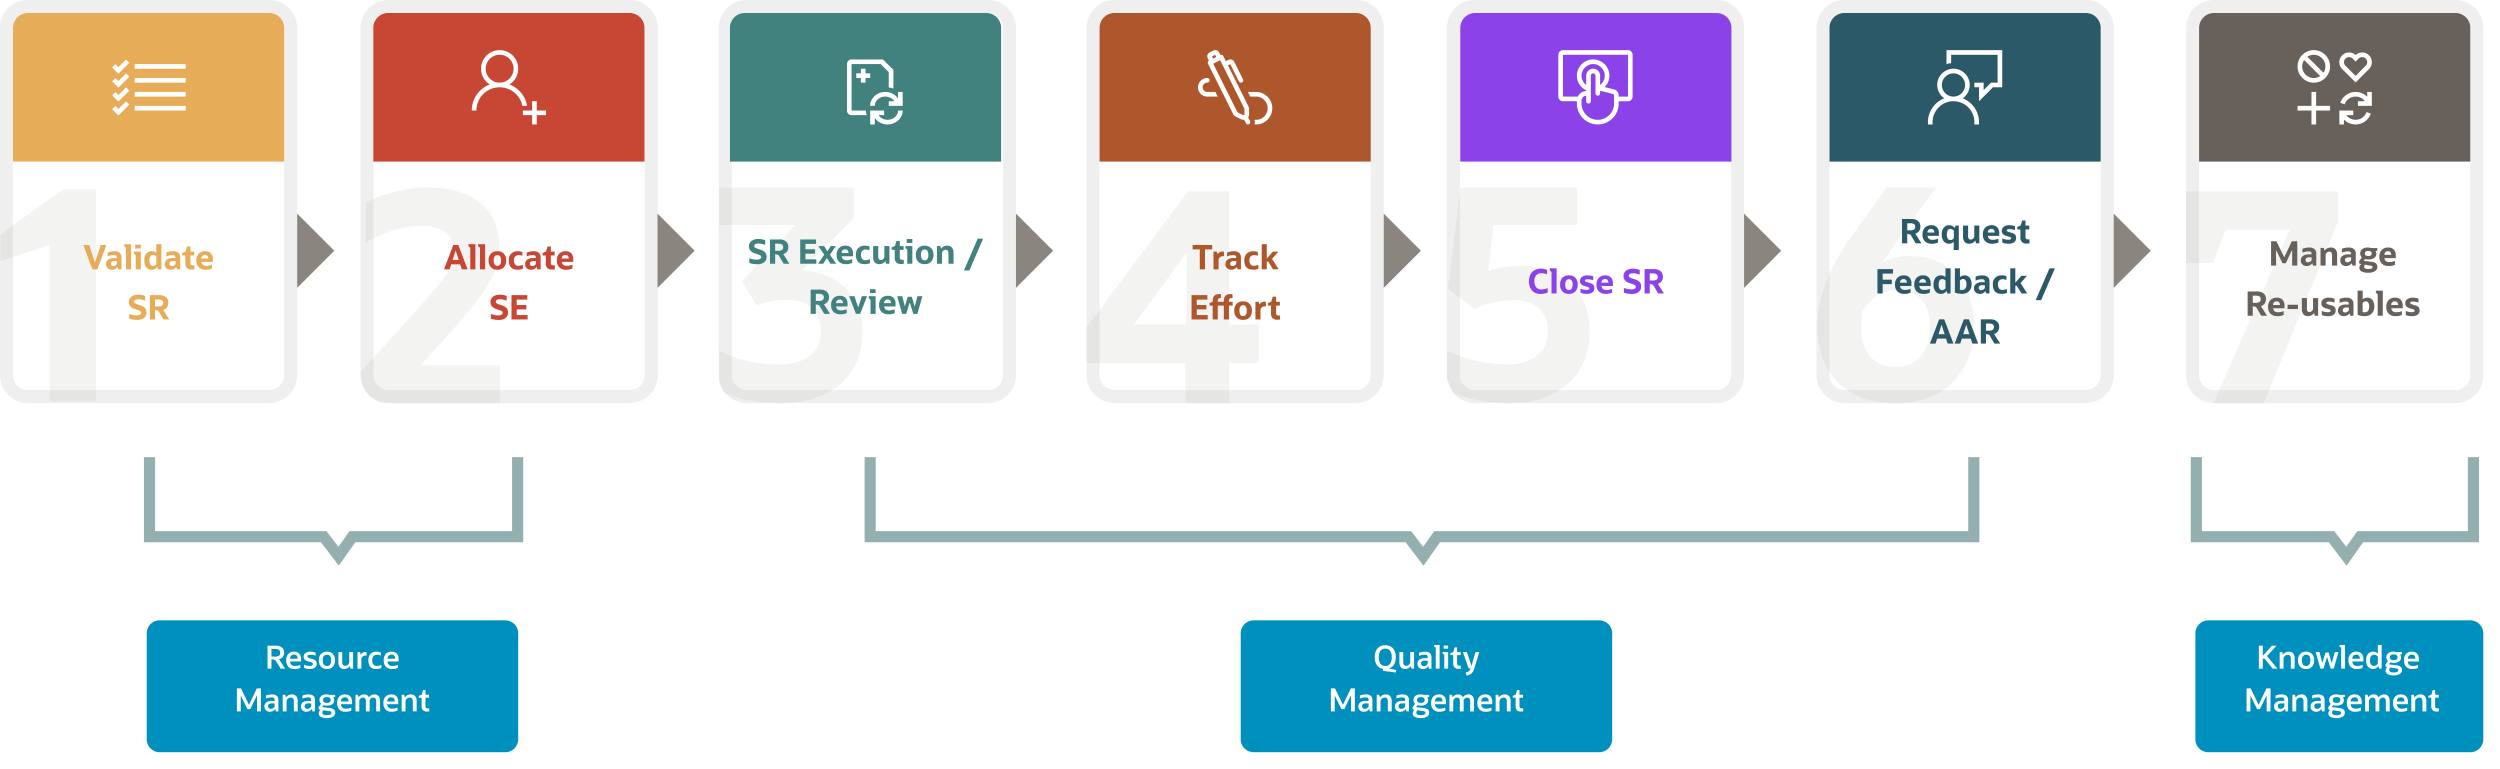 <svg xmlns="http://www.w3.org/2000/svg" xmlns:xlink="http://www.w3.org/1999/xlink" width="1346" height="414" viewBox="0 0 1346 414"><defs><filter id="a" x="70" y="325" width="218" height="89" filterUnits="userSpaceOnUse"><feOffset dy="3" input="SourceAlpha"/><feGaussianBlur stdDeviation="3" result="b"/><feFlood flood-opacity="0.161"/><feComposite operator="in" in2="b"/><feComposite in="SourceGraphic"/></filter><filter id="c" x="659" y="325" width="218" height="89" filterUnits="userSpaceOnUse"><feOffset dy="3" input="SourceAlpha"/><feGaussianBlur stdDeviation="3" result="d"/><feFlood flood-opacity="0.161"/><feComposite operator="in" in2="d"/><feComposite in="SourceGraphic"/></filter><filter id="e" x="1173" y="325" width="173" height="89" filterUnits="userSpaceOnUse"><feOffset dy="3" input="SourceAlpha"/><feGaussianBlur stdDeviation="3" result="f"/><feFlood flood-opacity="0.161"/><feComposite operator="in" in2="f"/><feComposite in="SourceGraphic"/></filter></defs><g transform="translate(-4486 -1079)"><g transform="translate(4486 1079)" fill="#fff"><path d="M 145 213.5 L 15 213.5 C 11.928 213.5 9.04 212.304 6.868 210.132 C 4.696 207.96 3.5 205.072 3.5 202 L 3.5 15 C 3.5 11.928 4.696 9.04 6.868 6.868 C 9.04 4.696 11.928 3.5 15 3.5 L 145 3.5 C 148.072 3.5 150.96 4.696 153.132 6.868 C 155.304 9.04 156.5 11.928 156.5 15 L 156.5 202 C 156.5 205.072 155.304 207.96 153.132 210.132 C 150.96 212.304 148.072 213.5 145 213.5 Z" stroke="none"/><path d="M 15 7 C 10.589 7 7 10.589 7 15 L 7 202 C 7 206.411 10.589 210 15 210 L 145 210 C 149.411 210 153 206.411 153 202 L 153 15 C 153 10.589 149.411 7 145 7 L 15 7 M 15 0 L 145 0 C 153.284 0 160 6.716 160 15 L 160 202 C 160 210.284 153.284 217 145 217 L 15 217 C 6.716 217 0 210.284 0 202 L 0 15 C 0 6.716 6.716 0 15 0 Z" stroke="none" fill="#efefef"/></g><path d="M-3.339,0V-84.27l-26.394,8.9V-89.994L3.975-114H21.624V0Z" transform="translate(4516 1295)" fill="#8b8580" opacity="0.1"/><path d="M11.715,14,6.891.914h3.168l3.06,9.63,3.1-9.63h3.042L14.433,14Zm13.932,0-.36-1.332A3.452,3.452,0,0,1,24.018,13.8a3.658,3.658,0,0,1-1.737.414,3.251,3.251,0,0,1-2.331-.81,2.927,2.927,0,0,1-.855-2.232,2.8,2.8,0,0,1,1.134-2.358,4.929,4.929,0,0,1,3.06-.864h1.566V7.61q0-.792-.4-1.026a2.527,2.527,0,0,0-1.242-.234,8.969,8.969,0,0,0-3.258.684V4.964a8.9,8.9,0,0,1,1.683-.5,9.672,9.672,0,0,1,1.953-.2,4.221,4.221,0,0,1,2.853.855,3.084,3.084,0,0,1,.981,2.457V14Zm-2.664-1.782a2.077,2.077,0,0,0,1.1-.306,2.483,2.483,0,0,0,.828-.828V9.536H23.631a2.5,2.5,0,0,0-1.449.36,1.179,1.179,0,0,0-.513,1.026A1.154,1.154,0,0,0,22.983,12.218ZM29.841,14V2.408l-.99-.828V.482h3.726V14Zm4.95-11.2V.7h3.024V2.8ZM35.079,14V6.4l-.99-.828v-1.1h3.726V14ZM47.1,14l-.378-1.4a3.517,3.517,0,0,1-2.988,1.62,3.606,3.606,0,0,1-2.952-1.323A5.6,5.6,0,0,1,39.7,9.248a5.729,5.729,0,0,1,1.053-3.672,3.579,3.579,0,0,1,2.961-1.314,3.408,3.408,0,0,1,2.43.954V.482h2.736V14ZM42.459,9.23a4.179,4.179,0,0,0,.486,2.214,1.53,1.53,0,0,0,1.368.774,2.111,2.111,0,0,0,1.053-.279,2.442,2.442,0,0,0,.819-.747V7.124a2.3,2.3,0,0,0-1.854-.864,1.549,1.549,0,0,0-1.386.765A4.13,4.13,0,0,0,42.459,9.23Zm4.086,1.188-.108.288A1.407,1.407,0,0,0,46.545,10.418ZM57.237,14l-.36-1.332A3.452,3.452,0,0,1,55.608,13.8a3.658,3.658,0,0,1-1.737.414,3.251,3.251,0,0,1-2.331-.81,2.927,2.927,0,0,1-.855-2.232,2.8,2.8,0,0,1,1.134-2.358,4.929,4.929,0,0,1,3.06-.864h1.566V7.61q0-.792-.4-1.026a2.527,2.527,0,0,0-1.242-.234,8.969,8.969,0,0,0-3.258.684V4.964a8.9,8.9,0,0,1,1.683-.5,9.672,9.672,0,0,1,1.953-.2,4.221,4.221,0,0,1,2.853.855,3.084,3.084,0,0,1,.981,2.457V14Zm-2.664-1.782a2.077,2.077,0,0,0,1.1-.306,2.483,2.483,0,0,0,.828-.828V9.536H55.221a2.5,2.5,0,0,0-1.449.36,1.179,1.179,0,0,0-.513,1.026A1.154,1.154,0,0,0,54.573,12.218Zm7.218-1.494V6.53H60.117V5.162l1.8-.738.81-2.682h1.8V4.478h2.034V6.53H64.527v4.05a1.246,1.246,0,0,0,.351,1,1.535,1.535,0,0,0,1.017.3q.18,0,.4-.009t.378-.027v2.178a6.98,6.98,0,0,1-.783.09q-.351.018-.783.018a3.379,3.379,0,0,1-2.475-.828A3.487,3.487,0,0,1,61.791,10.724ZM76.137,13.55a7.584,7.584,0,0,1-3.312.666,5.155,5.155,0,0,1-3.762-1.287,4.971,4.971,0,0,1-1.314-3.717,5.016,5.016,0,0,1,1.269-3.636,4.639,4.639,0,0,1,3.5-1.314,3.873,3.873,0,0,1,3.024,1.152A4.571,4.571,0,0,1,76.587,8.6V9.986h-6.12a2.4,2.4,0,0,0,.8,1.62,2.925,2.925,0,0,0,1.845.5,7.565,7.565,0,0,0,1.449-.135,9.415,9.415,0,0,0,1.575-.477ZM72.483,6.242A1.866,1.866,0,0,0,70.413,8.2h3.744a2.277,2.277,0,0,0-.486-1.44A1.492,1.492,0,0,0,72.483,6.242Zm-40.9,34.29v-2.5a11.342,11.342,0,0,0,3.978.774,3.544,3.544,0,0,0,1.782-.378,1.161,1.161,0,0,0,.648-1.044.95.95,0,0,0-.414-.783,6.149,6.149,0,0,0-1.6-.711L34.6,35.42a5.421,5.421,0,0,1-2.439-1.485A3.5,3.5,0,0,1,31.4,31.6a3.564,3.564,0,0,1,.621-2.106,3.958,3.958,0,0,1,1.755-1.359,6.94,6.94,0,0,1,2.7-.477,10.117,10.117,0,0,1,1.953.189,7.742,7.742,0,0,1,1.683.513v2.5a10.944,10.944,0,0,0-1.872-.549,9.121,9.121,0,0,0-1.764-.189q-2.232,0-2.232,1.314a.976.976,0,0,0,.423.819,6.356,6.356,0,0,0,1.593.711l1.368.468a5.661,5.661,0,0,1,2.5,1.485,3.991,3.991,0,0,1-.567,5.265,5.688,5.688,0,0,1-3.681,1.062,15.079,15.079,0,0,1-1.611-.09,13.464,13.464,0,0,1-1.548-.252A5.181,5.181,0,0,1,31.578,40.532ZM42.7,41V27.914h5.022a5.375,5.375,0,0,1,3.6,1.08,3.811,3.811,0,0,1,1.26,3.06A3.709,3.709,0,0,1,49.866,35.8L53.142,41h-3.1l-2.772-4.7-1.782-.45V41Zm2.79-6.984H46.86a4.392,4.392,0,0,0,2.277-.423,1.647,1.647,0,0,0,.639-1.485,1.647,1.647,0,0,0-.639-1.485A4.392,4.392,0,0,0,46.86,30.2H45.492Z" transform="translate(4524 1210)" fill="#e6ac58"/><path d="M8,0H138a8,8,0,0,1,8,8V80H0V8A8,8,0,0,1,8,0Z" transform="translate(4493 1086)" fill="#e6ac58"/><path d="M12.5-22.5V-25H40v2.5Zm0-10H40V-30H12.5Zm0,17.5v-2.5H40V-15Zm0,7.5V-10H40v2.5ZM3.75-30.84l4.121-4.1,1.758,1.758L3.75-27.3.371-30.684l1.758-1.758Zm0,7.5,4.121-4.1,1.758,1.758L3.75-19.8.371-23.184l1.758-1.758Zm0,7.5,4.121-4.1,1.758,1.758L3.75-12.3.371-15.684l1.758-1.758Zm0,7.5,4.121-4.1,1.758,1.758L3.75-4.8.371-8.184,2.129-9.941Z" transform="translate(4546 1146)" fill="#fff"/><g transform="translate(4680.114 1079)" fill="#fff"><path d="M 145 213.5 L 15 213.5 C 11.928 213.5 9.04 212.304 6.868 210.132 C 4.696 207.96 3.5 205.072 3.5 202 L 3.5 15 C 3.5 11.928 4.696 9.04 6.868 6.868 C 9.04 4.696 11.928 3.5 15 3.5 L 145 3.5 C 148.072 3.5 150.96 4.696 153.132 6.868 C 155.304 9.04 156.5 11.928 156.5 15 L 156.5 202 C 156.5 205.072 155.304 207.96 153.132 210.132 C 150.96 212.304 148.072 213.5 145 213.5 Z" stroke="none"/><path d="M 15 7 C 10.589 7 7 10.589 7 15 L 7 202 C 7 206.411 10.589 210 15 210 L 145 210 C 149.411 210 153 206.411 153 202 L 153 15 C 153 10.589 149.411 7 145 7 L 15 7 M 15 0 L 145 0 C 153.284 0 160 6.716 160 15 L 160 202 C 160 210.284 153.284 217 145 217 L 15 217 C 6.716 217 0 210.284 0 202 L 0 15 C 0 6.716 6.716 0 15 0 Z" stroke="none" fill="#efefef"/></g><path d="M-36.145-6.264C-39.038-10.437-39.114-16.7-39.114-16.7l28.938-31.8q8.427-9.222,13.118-15.025a51.862,51.862,0,0,0,6.6-9.858,17.848,17.848,0,0,0,1.908-7.552Q11.448-95.4-6.837-95.4q-12.879,0-29.256,8.745v-21.306a75,75,0,0,1,16.139-5.963A70.288,70.288,0,0,1-3.021-116.07q18.444,0,28.62,8.427T35.775-83.634a34.027,34.027,0,0,1-2.544,12.72,66.205,66.205,0,0,1-8.348,14.23q-5.8,7.871-15.661,18.842L-6.837-20.193h42.93V0H-27.545S-33.253-2.09-36.145-6.264Z" transform="translate(4719.114 1296)" fill="#8b8580" opacity="0.1"/><path d="M6.954,14,11.922.914H14.64l5,13.086H16.512l-.864-2.682H10.824L9.96,14ZM11.58,8.942h3.294L13.218,3.794ZM21.084,14V2.408l-.99-.828V.482H23.82V14Zm5.238,0V2.408l-.99-.828V.482h3.726V14Zm9.36.216A4.579,4.579,0,0,1,32.2,12.9,5.112,5.112,0,0,1,30.948,9.23,5.079,5.079,0,0,1,32.2,5.567a4.6,4.6,0,0,1,3.483-1.3,4.591,4.591,0,0,1,3.492,1.3A5.1,5.1,0,0,1,40.416,9.23,5.134,5.134,0,0,1,39.174,12.9,4.573,4.573,0,0,1,35.682,14.216Zm0-2.07q1.98,0,1.98-2.916,0-2.9-1.98-2.9T33.7,9.23Q33.7,12.146,35.682,12.146Zm13.734-.576v2.142a7.607,7.607,0,0,1-1.314.36,8.255,8.255,0,0,1-1.548.144q-4.734,0-4.734-5.076a4.828,4.828,0,0,1,1.305-3.573,4.853,4.853,0,0,1,3.591-1.3,7.335,7.335,0,0,1,2.43.414V6.782a4.215,4.215,0,0,0-1.944-.45,2.61,2.61,0,0,0-1.944.693,2.9,2.9,0,0,0-.684,2.115,3.526,3.526,0,0,0,.6,2.169,2.081,2.081,0,0,0,1.773.8,5.18,5.18,0,0,0,1.188-.144A10.268,10.268,0,0,0,49.416,11.57ZM57.174,14l-.36-1.332A3.452,3.452,0,0,1,55.545,13.8a3.658,3.658,0,0,1-1.737.414,3.251,3.251,0,0,1-2.331-.81,2.927,2.927,0,0,1-.855-2.232,2.8,2.8,0,0,1,1.134-2.358,4.929,4.929,0,0,1,3.06-.864h1.566V7.61q0-.792-.4-1.026a2.527,2.527,0,0,0-1.242-.234,8.969,8.969,0,0,0-3.258.684V4.964a8.9,8.9,0,0,1,1.683-.5,9.672,9.672,0,0,1,1.953-.2,4.221,4.221,0,0,1,2.853.855,3.084,3.084,0,0,1,.981,2.457V14ZM54.51,12.218a2.077,2.077,0,0,0,1.1-.306,2.483,2.483,0,0,0,.828-.828V9.536H55.158a2.5,2.5,0,0,0-1.449.36,1.179,1.179,0,0,0-.513,1.026A1.154,1.154,0,0,0,54.51,12.218Zm7.218-1.494V6.53H60.054V5.162l1.8-.738.81-2.682h1.8V4.478H66.5V6.53H64.464v4.05a1.246,1.246,0,0,0,.351,1,1.535,1.535,0,0,0,1.017.3q.18,0,.4-.009t.378-.027v2.178a6.98,6.98,0,0,1-.783.09q-.351.018-.783.018a3.379,3.379,0,0,1-2.475-.828A3.487,3.487,0,0,1,61.728,10.724ZM76.074,13.55a7.584,7.584,0,0,1-3.312.666A5.155,5.155,0,0,1,69,12.929a4.971,4.971,0,0,1-1.314-3.717,5.016,5.016,0,0,1,1.269-3.636,4.639,4.639,0,0,1,3.5-1.314A3.873,3.873,0,0,1,75.48,5.414,4.571,4.571,0,0,1,76.524,8.6V9.986H70.4a2.4,2.4,0,0,0,.8,1.62,2.925,2.925,0,0,0,1.845.5,7.565,7.565,0,0,0,1.449-.135,9.415,9.415,0,0,0,1.575-.477ZM72.42,6.242A1.866,1.866,0,0,0,70.35,8.2h3.744a2.277,2.277,0,0,0-.486-1.44A1.492,1.492,0,0,0,72.42,6.242ZM32.145,40.532v-2.5a11.343,11.343,0,0,0,3.978.774,3.544,3.544,0,0,0,1.782-.378,1.161,1.161,0,0,0,.648-1.044.95.95,0,0,0-.414-.783,6.149,6.149,0,0,0-1.6-.711l-1.368-.468a5.421,5.421,0,0,1-2.439-1.485,3.5,3.5,0,0,1-.765-2.331,3.564,3.564,0,0,1,.621-2.106,3.958,3.958,0,0,1,1.755-1.359,6.94,6.94,0,0,1,2.7-.477,10.117,10.117,0,0,1,1.953.189,7.742,7.742,0,0,1,1.683.513v2.5a10.944,10.944,0,0,0-1.872-.549,9.121,9.121,0,0,0-1.764-.189q-2.232,0-2.232,1.314a.976.976,0,0,0,.423.819,6.355,6.355,0,0,0,1.593.711l1.368.468a5.661,5.661,0,0,1,2.5,1.485,3.991,3.991,0,0,1-.567,5.265,5.688,5.688,0,0,1-3.681,1.062,15.079,15.079,0,0,1-1.611-.09,13.464,13.464,0,0,1-1.548-.252A5.18,5.18,0,0,1,32.145,40.532ZM43.269,41V27.914h8.514V30.29H46.077v2.916h5.184v2.376H46.077v3.042h5.886V41Z" transform="translate(4718.114 1210)" fill="#c74634"/><path d="M8,0H138a8,8,0,0,1,8,8V80H0V8A8,8,0,0,1,8,0Z" transform="translate(4687 1086)" fill="#c74634"/><path d="M40-7.5V-5H35V0H32.5V-5h-5V-7.5h5v-5H35v5ZM20.313-21.523a14.787,14.787,0,0,1,3.447,1.855,15.137,15.137,0,0,1,2.822,2.646,14.943,14.943,0,0,1,2.051,3.281A14.921,14.921,0,0,1,29.785-10H27.246a12.314,12.314,0,0,0-1.582-4.023A12.532,12.532,0,0,0,22.9-17.187a12.635,12.635,0,0,0-3.652-2.07A12.227,12.227,0,0,0,15-20a12.236,12.236,0,0,0-3.32.449,12.679,12.679,0,0,0-2.988,1.26,12.444,12.444,0,0,0-2.529,1.953,12.444,12.444,0,0,0-1.953,2.529,12.679,12.679,0,0,0-1.26,2.988A12.236,12.236,0,0,0,2.5-7.5H0a14.72,14.72,0,0,1,.693-4.512,15.067,15.067,0,0,1,1.963-4,15.263,15.263,0,0,1,3.057-3.262,14.482,14.482,0,0,1,3.975-2.246A10.5,10.5,0,0,1,6.24-25.156,9.649,9.649,0,0,1,5-30a9.8,9.8,0,0,1,.781-3.9A10.035,10.035,0,0,1,7.92-37.08,10.035,10.035,0,0,1,11.1-39.219,9.8,9.8,0,0,1,15-40a9.8,9.8,0,0,1,3.9.781A10.035,10.035,0,0,1,22.08-37.08,10.035,10.035,0,0,1,24.219-33.9,9.8,9.8,0,0,1,25-30a9.9,9.9,0,0,1-.322,2.52,10.021,10.021,0,0,1-.928,2.324,10.109,10.109,0,0,1-1.475,2.021A9.777,9.777,0,0,1,20.313-21.523ZM7.5-30a7.288,7.288,0,0,0,.586,2.92A7.59,7.59,0,0,0,9.7-24.7a7.59,7.59,0,0,0,2.383,1.611A7.288,7.288,0,0,0,15-22.5a7.309,7.309,0,0,0,2.91-.586A7.56,7.56,0,0,0,20.3-24.7a7.59,7.59,0,0,0,1.611-2.383A7.288,7.288,0,0,0,22.5-30a7.309,7.309,0,0,0-.586-2.91A7.56,7.56,0,0,0,20.3-35.3a7.56,7.56,0,0,0-2.393-1.611A7.309,7.309,0,0,0,15-37.5a7.288,7.288,0,0,0-2.92.586A7.59,7.59,0,0,0,9.7-35.3,7.56,7.56,0,0,0,8.086-32.91,7.309,7.309,0,0,0,7.5-30Z" transform="translate(4740 1146)" fill="#fff"/><g transform="translate(4873 1079)" fill="#fff"><path d="M 145 213.5 L 15 213.5 C 11.928 213.5 9.04 212.304 6.868 210.132 C 4.696 207.96 3.5 205.072 3.5 202 L 3.5 15 C 3.5 11.928 4.696 9.04 6.868 6.868 C 9.04 4.696 11.928 3.5 15 3.5 L 145 3.5 C 148.072 3.5 150.96 4.696 153.132 6.868 C 155.304 9.04 156.5 11.928 156.5 15 L 156.5 202 C 156.5 205.072 155.304 207.96 153.132 210.132 C 150.96 212.304 148.072 213.5 145 213.5 Z" stroke="none"/><path d="M 15 7 C 10.589 7 7 10.589 7 15 L 7 202 C 7 206.411 10.589 210 15 210 L 145 210 C 149.411 210 153 206.411 153 202 L 153 15 C 153 10.589 149.411 7 145 7 L 15 7 M 15 0 L 145 0 C 153.284 0 160 6.716 160 15 L 160 202 C 160 210.284 153.284 217 145 217 L 15 217 C 6.716 217 0 210.284 0 202 L 0 15 C 0 6.716 6.716 0 15 0 Z" stroke="none" fill="#efefef"/></g><path d="M-37.44-6.49c-.753-1.519-1.435-3.194-1.435-3.194V-26.235a60.9,60.9,0,0,0,15.1,5.486A72.653,72.653,0,0,0-7.393-18.762q11.289,0,17.331-4.611t6.042-13.2q0-8.109-4.691-12.561T-2.464-53.583a45.313,45.313,0,0,0-16.218,3.021L-26.473-63.6,2.147-93.81H-38.808V-114H33.629v16.377L6.281-69.642Q21.7-67.893,30.051-58.91t8.347,22.5q0,11.925-5.406,20.591A34.726,34.726,0,0,1,17.49-2.544Q7.394,2.067-6.439,2.067A82.262,82.262,0,0,1-23.929.238,60.959,60.959,0,0,1-35.863-3.606C-36.717-3.983-36.687-4.971-37.44-6.49Z" transform="translate(4912 1294)" fill="#8b8580" opacity="0.1"/><path d="M1.441,13.532v-2.5a11.343,11.343,0,0,0,3.978.774A3.544,3.544,0,0,0,7.2,11.426a1.161,1.161,0,0,0,.648-1.044A.95.95,0,0,0,7.435,9.6a6.149,6.149,0,0,0-1.6-.711L4.465,8.42A5.421,5.421,0,0,1,2.026,6.935,3.5,3.5,0,0,1,1.261,4.6,3.564,3.564,0,0,1,1.882,2.5,3.958,3.958,0,0,1,3.637,1.139a6.94,6.94,0,0,1,2.7-.477A10.117,10.117,0,0,1,8.29.851a7.742,7.742,0,0,1,1.683.513v2.5A10.944,10.944,0,0,0,8.1,3.317a9.121,9.121,0,0,0-1.764-.189q-2.232,0-2.232,1.314a.976.976,0,0,0,.423.819,6.355,6.355,0,0,0,1.593.711l1.368.468a5.661,5.661,0,0,1,2.5,1.485,3.549,3.549,0,0,1,.738,2.367,3.536,3.536,0,0,1-1.305,2.9,5.688,5.688,0,0,1-3.681,1.062,15.08,15.08,0,0,1-1.611-.09,13.464,13.464,0,0,1-1.548-.252A5.181,5.181,0,0,1,1.441,13.532ZM12.565,14V.914h5.022a5.375,5.375,0,0,1,3.6,1.08,3.811,3.811,0,0,1,1.26,3.06,3.885,3.885,0,0,1-.711,2.358A3.853,3.853,0,0,1,19.729,8.8L23.005,14h-3.1L17.137,9.3l-1.782-.45V14Zm2.79-6.984h1.368A4.392,4.392,0,0,0,19,6.593a1.647,1.647,0,0,0,.639-1.485A1.647,1.647,0,0,0,19,3.623,4.392,4.392,0,0,0,16.723,3.2H15.355ZM28.837,14V.914h8.514V3.29H31.645V6.206h5.184V8.582H31.645v3.042h5.886V14Zm9.612,0,3.312-4.878L38.593,4.478h3.078l1.764,2.844,1.8-2.844h2.79L44.857,9.14,48.169,14H45.091L43.2,10.886,41.221,14Zm18.378-.45a7.584,7.584,0,0,1-3.312.666,5.155,5.155,0,0,1-3.762-1.287,4.971,4.971,0,0,1-1.314-3.717,5.016,5.016,0,0,1,1.269-3.636,4.639,4.639,0,0,1,3.5-1.314,3.873,3.873,0,0,1,3.024,1.152A4.571,4.571,0,0,1,57.277,8.6V9.986h-6.12a2.4,2.4,0,0,0,.8,1.62,2.925,2.925,0,0,0,1.845.5,7.565,7.565,0,0,0,1.449-.135,9.415,9.415,0,0,0,1.575-.477ZM53.173,6.242A1.866,1.866,0,0,0,51.1,8.2h3.744a2.277,2.277,0,0,0-.486-1.44A1.492,1.492,0,0,0,53.173,6.242ZM66.4,11.57v2.142a7.607,7.607,0,0,1-1.314.36,8.255,8.255,0,0,1-1.548.144q-4.734,0-4.734-5.076a4.828,4.828,0,0,1,1.305-3.573,4.853,4.853,0,0,1,3.591-1.3,7.335,7.335,0,0,1,2.43.414V6.782a4.215,4.215,0,0,0-1.944-.45,2.61,2.61,0,0,0-1.944.693,2.9,2.9,0,0,0-.684,2.115,3.526,3.526,0,0,0,.6,2.169,2.081,2.081,0,0,0,1.773.8,5.18,5.18,0,0,0,1.188-.144A10.267,10.267,0,0,0,66.4,11.57ZM68.1,10.328V4.478h2.736v5.76q0,1.746,1.368,1.746a1.827,1.827,0,0,0,1.125-.387,2.556,2.556,0,0,0,.8-1.053V4.478h2.736V14H75.079L74.7,12.542a4.061,4.061,0,0,1-3.33,1.674,3,3,0,0,1-2.43-1.008A4.362,4.362,0,0,1,68.1,10.328Zm11.628.4V6.53H78.049V5.162l1.8-.738.81-2.682h1.8V4.478h2.034V6.53H82.459v4.05a1.246,1.246,0,0,0,.351,1,1.535,1.535,0,0,0,1.017.3q.18,0,.4-.009t.378-.027v2.178a6.98,6.98,0,0,1-.783.09q-.351.018-.783.018A3.379,3.379,0,0,1,80.56,13.3,3.487,3.487,0,0,1,79.723,10.724ZM86.185,2.8V.7h3.024V2.8ZM86.473,14V6.4l-.99-.828v-1.1h3.726V14Zm9.36.216A4.579,4.579,0,0,1,92.35,12.9,5.112,5.112,0,0,1,91.1,9.23,5.079,5.079,0,0,1,92.35,5.567a5.313,5.313,0,0,1,6.975,0,5.1,5.1,0,0,1,1.242,3.663A5.134,5.134,0,0,1,99.325,12.9,4.573,4.573,0,0,1,95.833,14.216Zm0-2.07q1.98,0,1.98-2.916,0-2.9-1.98-2.9t-1.98,2.9Q93.853,12.146,95.833,12.146ZM102.457,14V4.478h1.782l.378,1.458a4.129,4.129,0,0,1,3.4-1.674,3.128,3.128,0,0,1,2.5,1,4.293,4.293,0,0,1,.864,2.889V14h-2.736V8.24q0-1.746-1.458-1.746a1.987,1.987,0,0,0-1.179.378,2.416,2.416,0,0,0-.819,1.062V14Zm14.526,3.618L124.4.482h2.934L119.9,17.618ZM34.444,41V27.914h5.022a5.375,5.375,0,0,1,3.6,1.08,3.811,3.811,0,0,1,1.26,3.06A3.709,3.709,0,0,1,41.608,35.8L44.884,41h-3.1l-2.772-4.7-1.782-.45V41Zm2.79-6.984H38.6a4.392,4.392,0,0,0,2.277-.423,1.647,1.647,0,0,0,.639-1.485,1.647,1.647,0,0,0-.639-1.485A4.392,4.392,0,0,0,38.6,30.2H37.234ZM53.848,40.55a7.584,7.584,0,0,1-3.312.666,5.155,5.155,0,0,1-3.762-1.287,4.971,4.971,0,0,1-1.314-3.717,5.016,5.016,0,0,1,1.269-3.636,4.639,4.639,0,0,1,3.5-1.314,3.873,3.873,0,0,1,3.024,1.152A4.571,4.571,0,0,1,54.3,35.6v1.386h-6.12a2.4,2.4,0,0,0,.8,1.62,2.925,2.925,0,0,0,1.845.5,7.565,7.565,0,0,0,1.449-.135,9.415,9.415,0,0,0,1.575-.477Zm-3.654-7.308a1.866,1.866,0,0,0-2.07,1.962h3.744a2.277,2.277,0,0,0-.486-1.44A1.492,1.492,0,0,0,50.194,33.242ZM58.87,41l-3.726-9.522h2.9l2,6.084,2-6.084h2.79L61.1,41Zm7.542-11.2V27.7h3.024V29.8ZM66.7,41V33.4l-.99-.828v-1.1h3.726V41Zm13.014-.45a7.584,7.584,0,0,1-3.312.666,5.155,5.155,0,0,1-3.762-1.287,4.971,4.971,0,0,1-1.314-3.717,5.016,5.016,0,0,1,1.269-3.636,4.639,4.639,0,0,1,3.5-1.314,3.873,3.873,0,0,1,3.024,1.152A4.571,4.571,0,0,1,80.164,35.6v1.386h-6.12a2.4,2.4,0,0,0,.8,1.62,2.925,2.925,0,0,0,1.845.5,7.565,7.565,0,0,0,1.449-.135,9.415,9.415,0,0,0,1.575-.477ZM76.06,33.242A1.866,1.866,0,0,0,73.99,35.2h3.744a2.277,2.277,0,0,0-.486-1.44A1.492,1.492,0,0,0,76.06,33.242ZM83.728,41l-2.682-9.522h2.736l1.386,5.472,1.548-5.166H88.93L90.5,37.112l1.44-5.634H94.6L91.918,41h-2.16l-1.98-6.174L85.888,41Z" transform="translate(4888 1207)" fill="#41817e"/><path d="M8,0H138a8,8,0,0,1,8,8V80H0V8A8,8,0,0,1,8,0Z" transform="translate(4879 1086)" fill="#41817e"/><path d="M17.5-22.5V-25H15v-2.5h2.5V-30H20v2.5h2.5V-25H20v2.5Zm2.637,15a10.3,10.3,0,0,0,.2,1.27A10.184,10.184,0,0,0,20.684-5H12.5a2.423,2.423,0,0,1-.977-.2,2.541,2.541,0,0,1-.791-.537,2.541,2.541,0,0,1-.537-.791A2.423,2.423,0,0,1,10-7.5v-25a2.423,2.423,0,0,1,.2-.977,2.541,2.541,0,0,1,.537-.791,2.541,2.541,0,0,1,.791-.537A2.423,2.423,0,0,1,12.5-35H29.375L35-29.375v10.059a10.184,10.184,0,0,0-1.23-.352,10.3,10.3,0,0,0-1.27-.2v-8.262L28.125-32.5H12.5v25ZM40-17.5V-10H32.5v-2.5h2.969a5.283,5.283,0,0,0-2.109-1.855A6.113,6.113,0,0,0,30.625-15a6.134,6.134,0,0,0-2.07.361,5.922,5.922,0,0,0-1.807,1.016,5.046,5.046,0,0,0-1.27,1.572A4.369,4.369,0,0,0,25-10H22.5a6.691,6.691,0,0,1,.684-3.018,7.736,7.736,0,0,1,1.807-2.373,8.308,8.308,0,0,1,2.588-1.553,8.506,8.506,0,0,1,3.047-.557,8.5,8.5,0,0,1,3.887.918A7.861,7.861,0,0,1,37.5-13.945V-17.5Zm-8.125,15a6.052,6.052,0,0,0,2.061-.361,5.949,5.949,0,0,0,1.8-1.016,5.17,5.17,0,0,0,1.279-1.572A4.3,4.3,0,0,0,37.5-7.5H40a6.691,6.691,0,0,1-.684,3.018A7.736,7.736,0,0,1,37.51-2.109,8.308,8.308,0,0,1,34.922-.557,8.506,8.506,0,0,1,31.875,0a8.5,8.5,0,0,1-3.887-.918A7.861,7.861,0,0,1,25-3.555V0H22.5V-7.5H30V-5H27.031a5.283,5.283,0,0,0,2.109,1.855A6.113,6.113,0,0,0,31.875-2.5Z" transform="translate(4932 1146)" fill="#fff"/><g transform="translate(5071 1079)" fill="#fff"><path d="M 145 213.5 L 15 213.5 C 11.928 213.5 9.04 212.304 6.868 210.132 C 4.696 207.96 3.5 205.072 3.5 202 L 3.5 15 C 3.5 11.928 4.696 9.04 6.868 6.868 C 9.04 4.696 11.928 3.5 15 3.5 L 145 3.5 C 148.072 3.5 150.96 4.696 153.132 6.868 C 155.304 9.04 156.5 11.928 156.5 15 L 156.5 202 C 156.5 205.072 155.304 207.96 153.132 210.132 C 150.96 212.304 148.072 213.5 145 213.5 Z" stroke="none"/><path d="M 15 7 C 10.589 7 7 10.589 7 15 L 7 202 C 7 206.411 10.589 210 15 210 L 145 210 C 149.411 210 153 206.411 153 202 L 153 15 C 153 10.589 149.411 7 145 7 L 15 7 M 15 0 L 145 0 C 153.284 0 160 6.716 160 15 L 160 202 C 160 210.284 153.284 217 145 217 L 15 217 C 6.716 217 0 210.284 0 202 L 0 15 C 0 6.716 6.716 0 15 0 Z" stroke="none" fill="#efefef"/></g><path d="M-46.03-21.624V-40.7L8.666-114h22.1v71.709h15.9v20.67h-15.9V0H7.235V-21.624Zm53.9-26.712V-81.09l-28.3,38.8H7.394Z" transform="translate(5117 1296)" fill="#8b8580" opacity="0.1"/><path d="M22.965,14V3.29H19.1V.914H29.643V3.29h-3.87V14Zm10.116,0H30.345V4.478h1.782l.378,1.4a3.383,3.383,0,0,1,1.17-1.071,3.3,3.3,0,0,1,1.62-.387,3.763,3.763,0,0,1,.684.054V6.944H35.4a2.414,2.414,0,0,0-1.53.477,2.164,2.164,0,0,0-.792,1.269Zm10.26,0-.36-1.332A3.452,3.452,0,0,1,41.712,13.8a3.658,3.658,0,0,1-1.737.414,3.251,3.251,0,0,1-2.331-.81,2.927,2.927,0,0,1-.855-2.232,2.8,2.8,0,0,1,1.134-2.358,4.929,4.929,0,0,1,3.06-.864h1.566V7.61q0-.792-.4-1.026a2.527,2.527,0,0,0-1.242-.234,8.969,8.969,0,0,0-3.258.684V4.964a8.9,8.9,0,0,1,1.683-.5,9.672,9.672,0,0,1,1.953-.2,4.221,4.221,0,0,1,2.853.855,3.084,3.084,0,0,1,.981,2.457V14Zm-2.664-1.782a2.077,2.077,0,0,0,1.1-.306,2.483,2.483,0,0,0,.828-.828V9.536H41.325a2.5,2.5,0,0,0-1.449.36,1.179,1.179,0,0,0-.513,1.026A1.154,1.154,0,0,0,40.677,12.218Zm13.842-.648v2.142a7.607,7.607,0,0,1-1.314.36,8.255,8.255,0,0,1-1.548.144q-4.734,0-4.734-5.076a4.828,4.828,0,0,1,1.305-3.573,4.853,4.853,0,0,1,3.591-1.3,7.335,7.335,0,0,1,2.43.414V6.782a4.215,4.215,0,0,0-1.944-.45,2.61,2.61,0,0,0-1.944.693,2.9,2.9,0,0,0-.684,2.115,3.526,3.526,0,0,0,.6,2.169,2.081,2.081,0,0,0,1.773.8,5.18,5.18,0,0,0,1.188-.144A10.268,10.268,0,0,0,54.519,11.57ZM56.3,14V.482h2.736V8.24l3.258-3.762h2.988L61.863,8.42,65.445,14h-3.06l-2.61-4.176h-.738V14ZM18.528,41V27.914h8.514V30.29H21.336v2.916H26.52v2.376H21.336v3.042h5.886V41ZM29.9,41V33.53H28.23V32.162l1.674-.684v-.54q0-3.6,3.528-3.6.306,0,.5.018t.423.054v2.124a1.924,1.924,0,0,0-.378-.036,1.321,1.321,0,0,0-1.026.342,1.622,1.622,0,0,0-.306,1.1v.54h3.276v-.54q0-3.6,3.528-3.6.378,0,.639.018a3.17,3.17,0,0,1,.5.072v2.106q-.108-.018-.225-.027t-.261-.009a1.555,1.555,0,0,0-1.107.324,1.464,1.464,0,0,0-.333,1.08v.576h2V33.53h-2V41H35.916V33.53H32.64V41Zm16.38.216A4.579,4.579,0,0,1,42.8,39.9,5.112,5.112,0,0,1,41.55,36.23,5.079,5.079,0,0,1,42.8,32.567a4.6,4.6,0,0,1,3.483-1.305,4.591,4.591,0,0,1,3.492,1.305,5.1,5.1,0,0,1,1.242,3.663A5.134,5.134,0,0,1,49.776,39.9,4.573,4.573,0,0,1,46.284,41.216Zm0-2.07q1.98,0,1.98-2.916,0-2.9-1.98-2.9t-1.98,2.9Q44.3,39.146,46.284,39.146ZM55.644,41H52.908V31.478H54.69l.378,1.4a3.383,3.383,0,0,1,1.17-1.071,3.3,3.3,0,0,1,1.62-.387,3.763,3.763,0,0,1,.684.054v2.466h-.576a2.414,2.414,0,0,0-1.53.477,2.164,2.164,0,0,0-.792,1.269Zm5.67-3.276V33.53H59.64V32.162l1.8-.738.81-2.682h1.8v2.736h2.034V33.53H64.05v4.05a1.246,1.246,0,0,0,.351,1,1.535,1.535,0,0,0,1.017.3q.18,0,.4-.009t.378-.027v2.178a6.981,6.981,0,0,1-.783.09q-.351.018-.783.018a3.379,3.379,0,0,1-2.475-.828A3.487,3.487,0,0,1,61.314,37.724Z" transform="translate(5109 1210)" fill="#ae562c"/><path d="M8,0H138a8,8,0,0,1,8,8V80H0V8A8,8,0,0,1,8,0Z" transform="translate(5078 1086)" fill="#ae562c"/><path d="M5.881-34.336a1.238,1.238,0,0,0-.449.449,1.2,1.2,0,0,0-.176.625,1.062,1.062,0,0,0,.039.293,2.293,2.293,0,0,0,.1.273L19.2-5.059a1.117,1.117,0,0,0,.547.547l3.379,1.7a2.972,2.972,0,0,0,1.348.313h.186a.947.947,0,0,0,.186-.02l.918,1.836a1.208,1.208,0,0,0,.459.5A1.23,1.23,0,0,0,26.876,0a1.2,1.2,0,0,0,.879-.371,1.2,1.2,0,0,0,.371-.879,1.688,1.688,0,0,0-.137-.586q-.137-.352-.322-.732t-.381-.713a6.173,6.173,0,0,1-.293-.547,3.058,3.058,0,0,0,.508-1.7V-8.75a1.177,1.177,0,0,0-.136-.566l-11.249-22.5,1.27-.625,4.629,9.258a1.208,1.208,0,0,0,.459.5,1.229,1.229,0,0,0,.654.186A1.2,1.2,0,0,0,24-22.871a1.2,1.2,0,0,0,.371-.879,1.431,1.431,0,0,0-.137-.566l-4.668-9.336a2.549,2.549,0,0,0-.84-.986A2.124,2.124,0,0,0,17.5-35a2.7,2.7,0,0,0-1.3.332q-.615.332-1.2.625l-1.387-2.773a1.124,1.124,0,0,0-.459-.508A1.281,1.281,0,0,0,12.5-37.5a1.055,1.055,0,0,0-.429.078q-.234-.469-.459-.928a4.949,4.949,0,0,0-.508-.83,2.18,2.18,0,0,0-.693-.6A2.138,2.138,0,0,0,9.377-40a2.559,2.559,0,0,0-1.191.293l-1.836.918a2.583,2.583,0,0,0-.986.83A2.112,2.112,0,0,0,5-36.719a2.627,2.627,0,0,0,.3,1.24Q5.608-34.9,5.881-34.336Zm3.945-1.973-1.7.84L7.56-36.6l1.7-.84ZM8.185-32.7l3.75-1.875L25-8.457v2.93a.507.507,0,0,1-.156.371A.507.507,0,0,1,24.474-5a1.161,1.161,0,0,1-.322-.1q-.244-.1-.566-.254T22.9-5.693q-.361-.186-.693-.361l-.586-.312q-.254-.137-.371-.2ZM5-25a4.865,4.865,0,0,0-1.943.391,5.05,5.05,0,0,0-1.592,1.074A5.05,5.05,0,0,0,.393-21.943,4.866,4.866,0,0,0,0-20a4.866,4.866,0,0,0,.391,1.943,5.05,5.05,0,0,0,1.074,1.592,5.05,5.05,0,0,0,1.592,1.074A4.865,4.865,0,0,0,5-15h5.625l-1.25-2.5H5a2.423,2.423,0,0,1-.977-.2,2.541,2.541,0,0,1-.791-.537,2.541,2.541,0,0,1-.537-.791A2.423,2.423,0,0,1,2.5-20a2.423,2.423,0,0,1,.2-.977,2.541,2.541,0,0,1,.537-.791,2.541,2.541,0,0,1,.791-.537A2.423,2.423,0,0,1,5-22.5a1.2,1.2,0,0,0,.879-.371,1.2,1.2,0,0,0,.371-.879,1.2,1.2,0,0,0-.371-.879A1.2,1.2,0,0,0,5-25ZM37.5-8.75a6.124,6.124,0,0,1-.488,2.432,6.27,6.27,0,0,1-1.338,1.992,6.272,6.272,0,0,1-1.992,1.338,6.122,6.122,0,0,1-2.431.488h-.859a5.9,5.9,0,0,1,.166.605,3.008,3.008,0,0,1,.068.645,3.008,3.008,0,0,1-.068.645A5.9,5.9,0,0,1,30.391,0h.859a8.44,8.44,0,0,0,3.408-.693,8.912,8.912,0,0,0,2.773-1.875,8.915,8.915,0,0,0,1.875-2.773A8.441,8.441,0,0,0,40-8.75a8.441,8.441,0,0,0-.693-3.408,8.915,8.915,0,0,0-1.875-2.773,8.912,8.912,0,0,0-2.773-1.875,8.44,8.44,0,0,0-3.408-.693H26.876l1.25,2.5h3.125a6.018,6.018,0,0,1,2.431.5,6.409,6.409,0,0,1,1.992,1.348,6.3,6.3,0,0,1,1.338,1.982A6.054,6.054,0,0,1,37.5-8.75Z" transform="translate(5131 1146)" fill="#fff"/><g transform="translate(5265 1079)" fill="#fff"><path d="M 145 213.5 L 15 213.5 C 11.928 213.5 9.04 212.304 6.868 210.132 C 4.696 207.96 3.5 205.072 3.5 202 L 3.5 15 C 3.5 11.928 4.696 9.04 6.868 6.868 C 9.04 4.696 11.928 3.5 15 3.5 L 145 3.5 C 148.072 3.5 150.96 4.696 153.132 6.868 C 155.304 9.04 156.5 11.928 156.5 15 L 156.5 202 C 156.5 205.072 155.304 207.96 153.132 210.132 C 150.96 212.304 148.072 213.5 145 213.5 Z" stroke="none"/><path d="M 15 7 C 10.589 7 7 10.589 7 15 L 7 202 C 7 206.411 10.589 210 15 210 L 145 210 C 149.411 210 153 206.411 153 202 L 153 15 C 153 10.589 149.411 7 145 7 L 15 7 M 15 0 L 145 0 C 153.284 0 160 6.716 160 15 L 160 202 C 160 210.284 153.284 217 145 217 L 15 217 C 6.716 217 0 210.284 0 202 L 0 15 C 0 6.716 6.716 0 15 0 Z" stroke="none" fill="#efefef"/></g><path d="M-35.223-6.85l-1.983-4.956V-26.235A69.8,69.8,0,0,0-21.544-20.75,74.963,74.963,0,0,0-4.77-18.762q10.176,0,16.059-4.77T17.172-36.57q0-7.95-4.849-12.4T-1.431-53.424a52.171,52.171,0,0,0-21.147,4.77L-36.57-59.625-29.892-114H32.913V-93.81h-45l-2.862,24.8A49.349,49.349,0,0,1,1.59-71.868q17.649,0,27.825,9.461t10.176,26a38.372,38.372,0,0,1-5.247,20.273A35.2,35.2,0,0,1,19.478-2.7q-9.619,4.77-22.5,4.77A90.494,90.494,0,0,1-21.862.159,68.429,68.429,0,0,1-32.849-3.09C-34.213-3.625-35.223-6.85-35.223-6.85Z" transform="translate(5302.206 1294)" fill="#8b8580" opacity="0.1"/><path d="M16.08,11.138v2.34a8.914,8.914,0,0,1-1.629.549,8.662,8.662,0,0,1-2.043.225,6.105,6.105,0,0,1-4.77-1.791A7.434,7.434,0,0,1,6.018,7.3,7.459,7.459,0,0,1,6.81,3.749,5.509,5.509,0,0,1,9.06,1.463a7.111,7.111,0,0,1,3.474-.8A7.421,7.421,0,0,1,14.3.86a6.781,6.781,0,0,1,1.422.5V3.74a11.318,11.318,0,0,0-1.647-.5,6.587,6.587,0,0,0-1.341-.144,3.632,3.632,0,0,0-2.844,1.1A4.491,4.491,0,0,0,8.9,7.3a5.146,5.146,0,0,0,.972,3.357,3.5,3.5,0,0,0,2.862,1.179,7.2,7.2,0,0,0,1.539-.171A15.664,15.664,0,0,0,16.08,11.138ZM18.132,14V2.408l-.99-.828V.482h3.726V14Zm9.36.216A4.579,4.579,0,0,1,24.009,12.9,5.112,5.112,0,0,1,22.758,9.23a5.079,5.079,0,0,1,1.251-3.663,4.6,4.6,0,0,1,3.483-1.3,4.591,4.591,0,0,1,3.492,1.3A5.1,5.1,0,0,1,32.226,9.23,5.134,5.134,0,0,1,30.984,12.9,4.573,4.573,0,0,1,27.492,14.216Zm0-2.07q1.98,0,1.98-2.916,0-2.9-1.98-2.9t-1.98,2.9Q25.512,12.146,27.492,12.146Zm6.228,1.44v-2.16a11.238,11.238,0,0,0,1.674.495,7.877,7.877,0,0,0,1.566.153q1.548,0,1.548-.792a.588.588,0,0,0-.3-.5,3.771,3.771,0,0,0-.981-.4L35.9,10A4.037,4.037,0,0,1,34.08,9,2.364,2.364,0,0,1,33.468,7.3a2.636,2.636,0,0,1,1.08-2.232,4.85,4.85,0,0,1,2.97-.81,9.546,9.546,0,0,1,1.638.144,6.523,6.523,0,0,1,1.422.4V6.926a8.438,8.438,0,0,0-3.006-.558q-1.44,0-1.44.738a.554.554,0,0,0,.288.45,3.6,3.6,0,0,0,.954.4l1.332.378a4.087,4.087,0,0,1,1.917,1.008,2.586,2.586,0,0,1,.549,1.782,2.691,2.691,0,0,1-1.062,2.313,5.17,5.17,0,0,1-3.1.783,10.006,10.006,0,0,1-1.836-.171A5.16,5.16,0,0,1,33.72,13.586Zm17.01-.036a7.584,7.584,0,0,1-3.312.666,5.155,5.155,0,0,1-3.762-1.287,4.971,4.971,0,0,1-1.314-3.717,5.016,5.016,0,0,1,1.269-3.636,4.639,4.639,0,0,1,3.5-1.314,3.873,3.873,0,0,1,3.024,1.152A4.571,4.571,0,0,1,51.18,8.6V9.986H45.06a2.4,2.4,0,0,0,.8,1.62,2.925,2.925,0,0,0,1.845.5,7.565,7.565,0,0,0,1.449-.135A9.415,9.415,0,0,0,50.73,11.5ZM47.076,6.242A1.866,1.866,0,0,0,45.006,8.2H48.75a2.277,2.277,0,0,0-.486-1.44A1.492,1.492,0,0,0,47.076,6.242ZM57.1,13.532v-2.5a11.343,11.343,0,0,0,3.978.774,3.544,3.544,0,0,0,1.782-.378,1.161,1.161,0,0,0,.648-1.044A.95.95,0,0,0,63.1,9.6a6.149,6.149,0,0,0-1.6-.711L60.126,8.42a5.421,5.421,0,0,1-2.439-1.485A3.5,3.5,0,0,1,56.922,4.6,3.564,3.564,0,0,1,57.543,2.5,3.958,3.958,0,0,1,59.3,1.139,6.94,6.94,0,0,1,62,.662a10.117,10.117,0,0,1,1.953.189,7.742,7.742,0,0,1,1.683.513v2.5a10.944,10.944,0,0,0-1.872-.549A9.121,9.121,0,0,0,62,3.128q-2.232,0-2.232,1.314a.976.976,0,0,0,.423.819,6.355,6.355,0,0,0,1.593.711l1.368.468a5.661,5.661,0,0,1,2.5,1.485,3.549,3.549,0,0,1,.738,2.367,3.536,3.536,0,0,1-1.305,2.9A5.688,5.688,0,0,1,61.4,14.252a15.08,15.08,0,0,1-1.611-.09,13.464,13.464,0,0,1-1.548-.252A5.181,5.181,0,0,1,57.1,13.532ZM68.226,14V.914h5.022a5.375,5.375,0,0,1,3.6,1.08,3.811,3.811,0,0,1,1.26,3.06A3.884,3.884,0,0,1,77.4,7.412,3.853,3.853,0,0,1,75.39,8.8L78.666,14h-3.1L72.8,9.3l-1.782-.45V14Zm2.79-6.984h1.368a4.392,4.392,0,0,0,2.277-.423A1.647,1.647,0,0,0,75.3,5.108a1.647,1.647,0,0,0-.639-1.485A4.392,4.392,0,0,0,72.384,3.2H71.016Z" transform="translate(5303.206 1223)" fill="#8b42e9"/><path d="M8,0H138a8,8,0,0,1,8,8V80H0V8A8,8,0,0,1,8,0Z" transform="translate(5272.206 1086)" fill="#8b42e9"/><path d="M37.5-40a2.423,2.423,0,0,1,.977.2,2.541,2.541,0,0,1,.791.537,2.541,2.541,0,0,1,.537.791,2.423,2.423,0,0,1,.2.977V-15a2.423,2.423,0,0,1-.2.977,2.541,2.541,0,0,1-.537.791,2.541,2.541,0,0,1-.791.537,2.423,2.423,0,0,1-.977.2h-5v1.25a10.884,10.884,0,0,1-.889,4.375A11.423,11.423,0,0,1,29.2-3.3,11.423,11.423,0,0,1,25.625-.889,10.884,10.884,0,0,1,21.25,0a10.884,10.884,0,0,1-4.375-.889A11.423,11.423,0,0,1,13.3-3.3a11.423,11.423,0,0,1-2.412-3.574A10.884,10.884,0,0,1,10-11.25V-12.5H2.5a2.423,2.423,0,0,1-.977-.2,2.541,2.541,0,0,1-.791-.537A2.541,2.541,0,0,1,.2-14.023,2.423,2.423,0,0,1,0-15V-37.5a2.423,2.423,0,0,1,.2-.977,2.541,2.541,0,0,1,.537-.791,2.541,2.541,0,0,1,.791-.537A2.423,2.423,0,0,1,2.5-40ZM30-15.684a.727.727,0,0,0-.156-.469.715.715,0,0,0-.41-.254L22.5-18.145q0,.371.01.83a3.64,3.64,0,0,1-.078.859,1.335,1.335,0,0,1-.361.674,1.114,1.114,0,0,1-.82.273,1.2,1.2,0,0,1-.879-.371A1.2,1.2,0,0,1,20-16.758V-26.25a1.208,1.208,0,0,0-.361-.889,1.208,1.208,0,0,0-.889-.361,1.2,1.2,0,0,0-.879.371,1.2,1.2,0,0,0-.371.879V-12.5a1.2,1.2,0,0,1-.371.879,1.2,1.2,0,0,1-.879.371,1.2,1.2,0,0,1-.879-.371A1.2,1.2,0,0,1,15-12.5v-2.988a2.839,2.839,0,0,0-.986.293,2.78,2.78,0,0,0-.791.6,2.783,2.783,0,0,0-.527.84,2.636,2.636,0,0,0-.2,1.006v1.5a8.441,8.441,0,0,0,.693,3.408,8.914,8.914,0,0,0,1.875,2.773,8.914,8.914,0,0,0,2.773,1.875A8.441,8.441,0,0,0,21.25-2.5a8.441,8.441,0,0,0,3.408-.693,8.914,8.914,0,0,0,2.773-1.875,8.914,8.914,0,0,0,1.875-2.773A8.441,8.441,0,0,0,30-11.25ZM22.5-21.27a6.189,6.189,0,0,0,1.836-2.2A6.106,6.106,0,0,0,25-26.25a5.95,5.95,0,0,0-.5-2.422,6.441,6.441,0,0,0-1.348-1.982A6.441,6.441,0,0,0,21.172-32a5.95,5.95,0,0,0-2.422-.5,6.019,6.019,0,0,0-2.432.5,6.409,6.409,0,0,0-1.992,1.348,6.3,6.3,0,0,0-1.338,1.982A6.053,6.053,0,0,0,12.5-26.25a6.106,6.106,0,0,0,.664,2.783A6.189,6.189,0,0,0,15-21.27v-4.98a3.53,3.53,0,0,1,.3-1.445,3.9,3.9,0,0,1,.811-1.191A3.9,3.9,0,0,1,17.3-29.7,3.53,3.53,0,0,1,18.75-30a3.679,3.679,0,0,1,1.465.293,3.762,3.762,0,0,1,1.191.8,3.762,3.762,0,0,1,.8,1.191A3.679,3.679,0,0,1,22.5-26.25Zm15-16.23H2.5V-15h8.008a5.069,5.069,0,0,1,1.826-2.119A5.271,5.271,0,0,1,15-17.988v-.41a8.218,8.218,0,0,1-2.07-1.348,8.85,8.85,0,0,1-1.572-1.846A8.687,8.687,0,0,1,10.352-23.8,8.55,8.55,0,0,1,10-26.25a8.441,8.441,0,0,1,.693-3.408,8.914,8.914,0,0,1,1.875-2.773,8.914,8.914,0,0,1,2.773-1.875A8.441,8.441,0,0,1,18.75-35a8.441,8.441,0,0,1,3.408.693,8.914,8.914,0,0,1,2.773,1.875,8.914,8.914,0,0,1,1.875,2.773A8.441,8.441,0,0,1,27.5-26.25a8.493,8.493,0,0,1-.664,3.32,8.714,8.714,0,0,1-1.895,2.813q1.289.332,2.549.635t2.549.635a3.122,3.122,0,0,1,1,.439,3.264,3.264,0,0,1,.771.723,3.47,3.47,0,0,1,.508.928,3.106,3.106,0,0,1,.186,1.074V-15h5Z" transform="translate(5325 1146)" fill="#fff"/><g transform="translate(5464 1079)" fill="#fff"><path d="M 145 213.5 L 15 213.5 C 11.928 213.5 9.04 212.304 6.868 210.132 C 4.696 207.96 3.5 205.072 3.5 202 L 3.5 15 C 3.5 11.928 4.696 9.04 6.868 6.868 C 9.04 4.696 11.928 3.5 15 3.5 L 145 3.5 C 148.072 3.5 150.96 4.696 153.132 6.868 C 155.304 9.04 156.5 11.928 156.5 15 L 156.5 202 C 156.5 205.072 155.304 207.96 153.132 210.132 C 150.96 212.304 148.072 213.5 145 213.5 Z" stroke="none"/><path d="M 15 7 C 10.589 7 7 10.589 7 15 L 7 202 C 7 206.411 10.589 210 15 210 L 145 210 C 149.411 210 153 206.411 153 202 L 153 15 C 153 10.589 149.411 7 145 7 L 15 7 M 15 0 L 145 0 C 153.284 0 160 6.716 160 15 L 160 202 C 160 210.284 153.284 217 145 217 L 15 217 C 6.716 217 0 210.284 0 202 L 0 15 C 0 6.716 6.716 0 15 0 Z" stroke="none" fill="#efefef"/></g><path d="M41.738-39.273q0,12.561-5.167,21.863A35.754,35.754,0,0,1,21.942-3.021Q12.482,2.067-.4,2.067q-19.716,0-30.926-11.13t-11.21-30.846q0-10.812,4.849-23.373a109.067,109.067,0,0,1,13.754-24.8L-5.167-114H21.227L.557-85.542q-4.611,6.519-7.95,11.925a28.871,28.871,0,0,1,14.151-3.5q16.218,0,25.6,10.176T41.738-39.273Zm-60.738.8q0,9.858,4.929,15.423T-.4-17.49q8.586,0,13.594-5.724T18.206-38.8q0-9.222-4.611-14.708a15.368,15.368,0,0,0-12.4-5.486q-13.038,0-19.557,12.084A55.343,55.343,0,0,0-19-38.478Z" transform="translate(5507 1294)" fill="#8b8580" opacity="0.1"/><path d="M30.052,14V.914h5.022a5.375,5.375,0,0,1,3.6,1.08,3.811,3.811,0,0,1,1.26,3.06,3.885,3.885,0,0,1-.711,2.358A3.853,3.853,0,0,1,37.216,8.8L40.492,14H37.4L34.624,9.3l-1.782-.45V14Zm2.79-6.984H34.21a4.392,4.392,0,0,0,2.277-.423,1.647,1.647,0,0,0,.639-1.485,1.647,1.647,0,0,0-.639-1.485A4.392,4.392,0,0,0,34.21,3.2H32.842ZM49.456,13.55a7.584,7.584,0,0,1-3.312.666,5.155,5.155,0,0,1-3.762-1.287,4.971,4.971,0,0,1-1.314-3.717,5.016,5.016,0,0,1,1.269-3.636,4.639,4.639,0,0,1,3.5-1.314,3.873,3.873,0,0,1,3.024,1.152A4.571,4.571,0,0,1,49.906,8.6V9.986h-6.12a2.4,2.4,0,0,0,.8,1.62,2.925,2.925,0,0,0,1.845.5,7.565,7.565,0,0,0,1.449-.135,9.415,9.415,0,0,0,1.575-.477ZM45.8,6.242A1.866,1.866,0,0,0,43.732,8.2h3.744a2.277,2.277,0,0,0-.486-1.44A1.492,1.492,0,0,0,45.8,6.242ZM57.88,17.618V13.172a3.418,3.418,0,0,1-1.107.765,3.359,3.359,0,0,1-1.359.279A3.536,3.536,0,0,1,52.5,12.893a5.733,5.733,0,0,1-1.062-3.681,5.592,5.592,0,0,1,1.071-3.645,3.621,3.621,0,0,1,2.961-1.3,3.526,3.526,0,0,1,1.692.4,3.947,3.947,0,0,1,1.314,1.161l.36-1.35h1.782v13.14Zm-3.69-8.37a4.319,4.319,0,0,0,.468,2.2,1.516,1.516,0,0,0,1.386.783,2.16,2.16,0,0,0,1.908-1.044V7.268a2.5,2.5,0,0,0-.846-.738,2.183,2.183,0,0,0-1.044-.27,1.528,1.528,0,0,0-1.4.792A4.328,4.328,0,0,0,54.19,9.248Zm8.712,1.08V4.478h2.736v5.76q0,1.746,1.368,1.746a1.827,1.827,0,0,0,1.125-.387,2.556,2.556,0,0,0,.8-1.053V4.478h2.736V14H69.886l-.378-1.458a4.061,4.061,0,0,1-3.33,1.674,3,3,0,0,1-2.43-1.008A4.362,4.362,0,0,1,62.9,10.328ZM81.946,13.55a7.584,7.584,0,0,1-3.312.666,5.155,5.155,0,0,1-3.762-1.287,4.971,4.971,0,0,1-1.314-3.717,5.016,5.016,0,0,1,1.269-3.636,4.639,4.639,0,0,1,3.5-1.314,3.873,3.873,0,0,1,3.024,1.152A4.571,4.571,0,0,1,82.4,8.6V9.986h-6.12a2.4,2.4,0,0,0,.8,1.62,2.925,2.925,0,0,0,1.845.5,7.565,7.565,0,0,0,1.449-.135,9.415,9.415,0,0,0,1.575-.477ZM78.292,6.242A1.866,1.866,0,0,0,76.222,8.2h3.744a2.277,2.277,0,0,0-.486-1.44A1.492,1.492,0,0,0,78.292,6.242Zm5.724,7.344v-2.16a11.237,11.237,0,0,0,1.674.495,7.877,7.877,0,0,0,1.566.153q1.548,0,1.548-.792a.588.588,0,0,0-.3-.5,3.771,3.771,0,0,0-.981-.4L86.194,10A4.037,4.037,0,0,1,84.376,9,2.364,2.364,0,0,1,83.764,7.3a2.636,2.636,0,0,1,1.08-2.232,4.85,4.85,0,0,1,2.97-.81,9.546,9.546,0,0,1,1.638.144,6.523,6.523,0,0,1,1.422.4V6.926a8.438,8.438,0,0,0-3.006-.558q-1.44,0-1.44.738a.554.554,0,0,0,.288.45,3.6,3.6,0,0,0,.954.4L89,8.33a4.087,4.087,0,0,1,1.917,1.008,2.586,2.586,0,0,1,.549,1.782,2.691,2.691,0,0,1-1.062,2.313,5.17,5.17,0,0,1-3.1.783,10.006,10.006,0,0,1-1.836-.171A5.16,5.16,0,0,1,84.016,13.586Zm9.774-2.862V6.53H92.116V5.162l1.8-.738.81-2.682h1.8V4.478H98.56V6.53H96.526v4.05a1.246,1.246,0,0,0,.351,1,1.535,1.535,0,0,0,1.017.3q.18,0,.4-.009t.378-.027v2.178a6.98,6.98,0,0,1-.783.09q-.351.018-.783.018a3.379,3.379,0,0,1-2.475-.828A3.487,3.487,0,0,1,93.79,10.724ZM16.822,41V27.914h8.352V30.29H19.63v3.294h4.914V35.96H19.63V41Zm17.838-.45a7.584,7.584,0,0,1-3.312.666,5.155,5.155,0,0,1-3.762-1.287,4.971,4.971,0,0,1-1.314-3.717,5.016,5.016,0,0,1,1.269-3.636,4.639,4.639,0,0,1,3.5-1.314,3.873,3.873,0,0,1,3.024,1.152A4.571,4.571,0,0,1,35.11,35.6v1.386H28.99a2.4,2.4,0,0,0,.8,1.62,2.925,2.925,0,0,0,1.845.5,7.565,7.565,0,0,0,1.449-.135A9.415,9.415,0,0,0,34.66,38.5Zm-3.654-7.308a1.866,1.866,0,0,0-2.07,1.962H32.68a2.277,2.277,0,0,0-.486-1.44A1.492,1.492,0,0,0,31.006,33.242ZM45.028,40.55a7.584,7.584,0,0,1-3.312.666,5.155,5.155,0,0,1-3.762-1.287,4.971,4.971,0,0,1-1.314-3.717,5.016,5.016,0,0,1,1.269-3.636,4.639,4.639,0,0,1,3.5-1.314,3.873,3.873,0,0,1,3.024,1.152A4.571,4.571,0,0,1,45.478,35.6v1.386h-6.12a2.4,2.4,0,0,0,.8,1.62,2.925,2.925,0,0,0,1.845.5,7.565,7.565,0,0,0,1.449-.135,9.415,9.415,0,0,0,1.575-.477Zm-3.654-7.308A1.866,1.866,0,0,0,39.3,35.2h3.744a2.277,2.277,0,0,0-.486-1.44A1.492,1.492,0,0,0,41.374,33.242ZM54.406,41l-.378-1.4a3.517,3.517,0,0,1-2.988,1.62,3.606,3.606,0,0,1-2.952-1.323,5.6,5.6,0,0,1-1.08-3.645,5.729,5.729,0,0,1,1.053-3.672,3.579,3.579,0,0,1,2.961-1.314,3.408,3.408,0,0,1,2.43.954V27.482h2.736V41Zm-4.644-4.77a4.179,4.179,0,0,0,.486,2.214,1.53,1.53,0,0,0,1.368.774,2.111,2.111,0,0,0,1.053-.279,2.442,2.442,0,0,0,.819-.747V34.124a2.3,2.3,0,0,0-1.854-.864,1.549,1.549,0,0,0-1.386.765A4.13,4.13,0,0,0,49.762,36.23Zm4.086,1.188-.108.288A1.407,1.407,0,0,0,53.848,37.418Zm4.662,3.114V27.482h2.736v4.68a3.5,3.5,0,0,1,2.412-.9,3.419,3.419,0,0,1,2.835,1.251,5.573,5.573,0,0,1,1,3.555,5.672,5.672,0,0,1-.63,2.745,4.3,4.3,0,0,1-1.8,1.782,5.916,5.916,0,0,1-2.808.621,10.556,10.556,0,0,1-1.962-.2A10.16,10.16,0,0,1,58.51,40.532Zm4.446-7.308a2.187,2.187,0,0,0-1.746.918v4.842a2.623,2.623,0,0,0,.513.135,3.9,3.9,0,0,0,.495.027q2.52,0,2.52-3.1a3.9,3.9,0,0,0-.468-2.088A1.474,1.474,0,0,0,62.956,33.224ZM75.358,41,75,39.668A3.452,3.452,0,0,1,73.729,40.8a3.658,3.658,0,0,1-1.737.414,3.251,3.251,0,0,1-2.331-.81,2.927,2.927,0,0,1-.855-2.232,2.8,2.8,0,0,1,1.134-2.358A4.929,4.929,0,0,1,73,34.952h1.566V34.61q0-.792-.4-1.026a2.527,2.527,0,0,0-1.242-.234,8.969,8.969,0,0,0-3.258.684v-2.07a8.9,8.9,0,0,1,1.683-.5,9.673,9.673,0,0,1,1.953-.2,4.221,4.221,0,0,1,2.853.855,3.084,3.084,0,0,1,.981,2.457V41Zm-2.664-1.782a2.077,2.077,0,0,0,1.1-.306,2.483,2.483,0,0,0,.828-.828V36.536H73.342a2.5,2.5,0,0,0-1.449.36,1.179,1.179,0,0,0-.513,1.026A1.154,1.154,0,0,0,72.694,39.218Zm13.842-.648v2.142a7.607,7.607,0,0,1-1.314.36,8.255,8.255,0,0,1-1.548.144q-4.734,0-4.734-5.076a4.513,4.513,0,0,1,4.9-4.878,7.335,7.335,0,0,1,2.43.414v2.106a4.215,4.215,0,0,0-1.944-.45,2.61,2.61,0,0,0-1.944.693,2.9,2.9,0,0,0-.684,2.115,3.526,3.526,0,0,0,.6,2.169,2.081,2.081,0,0,0,1.773.8,5.18,5.18,0,0,0,1.188-.144A10.267,10.267,0,0,0,86.536,38.57ZM88.318,41V27.482h2.736V35.24l3.258-3.762H97.3L93.88,35.42,97.462,41H94.4l-2.61-4.176h-.738V41Zm13.7,3.618,7.416-17.136h2.934l-7.434,17.136ZM45.073,68l4.968-13.086h2.718l5,13.086H54.631l-.864-2.682H48.943L48.079,68ZM49.7,62.942h3.294l-1.656-5.148ZM58.375,68l4.968-13.086h2.718l5,13.086H67.933l-.864-2.682H62.245L61.381,68ZM63,62.942h3.294l-1.656-5.148ZM72.469,68V54.914h5.022a5.375,5.375,0,0,1,3.6,1.08,3.811,3.811,0,0,1,1.26,3.06A3.709,3.709,0,0,1,79.633,62.8L82.909,68h-3.1l-2.772-4.7-1.782-.45V68Zm2.79-6.984h1.368a4.392,4.392,0,0,0,2.277-.423,2.045,2.045,0,0,0,0-2.97,4.392,4.392,0,0,0-2.277-.423H75.259Z" transform="translate(5480 1196)" fill="#2c5967"/><path d="M8,0H138a8,8,0,0,1,8,8V80H0V8A8,8,0,0,1,8,0Z" transform="translate(5471 1086)" fill="#2c5967"/><path d="M18.711-14.062a13.892,13.892,0,0,1,3.594,2.08A13.818,13.818,0,0,1,25.078-9a14,14,0,0,1,1.787,3.652,13.307,13.307,0,0,1,.635,4.1V0H25V-1.25a10.884,10.884,0,0,0-.889-4.375A11.423,11.423,0,0,0,21.7-9.2a11.423,11.423,0,0,0-3.574-2.412A10.884,10.884,0,0,0,13.75-12.5a10.884,10.884,0,0,0-4.375.889A11.423,11.423,0,0,0,5.8-9.2,11.423,11.423,0,0,0,3.389-5.625,10.884,10.884,0,0,0,2.5-1.25V0H0V-1.25a13.307,13.307,0,0,1,.635-4.1A14,14,0,0,1,2.422-9,13.818,13.818,0,0,1,5.2-11.982a13.892,13.892,0,0,1,3.594-2.08,8.558,8.558,0,0,1-1.582-1.406A8.883,8.883,0,0,1,6.016-17.2a8.981,8.981,0,0,1-.752-1.953A8.4,8.4,0,0,1,5-21.25a8.441,8.441,0,0,1,.693-3.408,8.914,8.914,0,0,1,1.875-2.773,8.914,8.914,0,0,1,2.773-1.875A8.441,8.441,0,0,1,13.75-30a8.441,8.441,0,0,1,3.408.693,8.914,8.914,0,0,1,2.773,1.875,8.914,8.914,0,0,1,1.875,2.773A8.441,8.441,0,0,1,22.5-21.25a8.4,8.4,0,0,1-.264,2.1,8.981,8.981,0,0,1-.752,1.953,8.883,8.883,0,0,1-1.191,1.729A8.558,8.558,0,0,1,18.711-14.062ZM13.75-15a6.053,6.053,0,0,0,2.422-.488,6.3,6.3,0,0,0,1.982-1.338A6.409,6.409,0,0,0,19.5-18.818,6.019,6.019,0,0,0,20-21.25a5.95,5.95,0,0,0-.5-2.422,6.441,6.441,0,0,0-1.348-1.982A6.441,6.441,0,0,0,16.172-27a5.95,5.95,0,0,0-2.422-.5,6.019,6.019,0,0,0-2.432.5,6.409,6.409,0,0,0-1.992,1.348,6.3,6.3,0,0,0-1.338,1.982A6.053,6.053,0,0,0,7.5-21.25a6.123,6.123,0,0,0,.488,2.432,6.272,6.272,0,0,0,1.338,1.992,6.272,6.272,0,0,0,1.992,1.338A6.123,6.123,0,0,0,13.75-15ZM40-40v20H35l-7.5,7.5V-20H25v-2.5h5v3.965L33.965-22.5H37.5v-15h-25v4.492q-.625.078-1.26.205a8.956,8.956,0,0,0-1.24.342V-40Z" transform="translate(5524 1146)" fill="#fff"/><g transform="translate(5663 1079)" fill="#fff"><path d="M 145 213.5 L 15 213.5 C 11.928 213.5 9.04 212.304 6.868 210.132 C 4.696 207.96 3.5 205.072 3.5 202 L 3.5 15 C 3.5 11.928 4.696 9.04 6.868 6.868 C 9.04 4.696 11.928 3.5 15 3.5 L 145 3.5 C 148.072 3.5 150.96 4.696 153.132 6.868 C 155.304 9.04 156.5 11.928 156.5 15 L 156.5 202 C 156.5 205.072 155.304 207.96 153.132 210.132 C 150.96 212.304 148.072 213.5 145 213.5 Z" stroke="none"/><path d="M 15 7 C 10.589 7 7 10.589 7 15 L 7 202 C 7 206.411 10.589 210 15 210 L 145 210 C 149.411 210 153 206.411 153 202 L 153 15 C 153 10.589 149.411 7 145 7 L 15 7 M 15 0 L 145 0 C 153.284 0 160 6.716 160 15 L 160 202 C 160 210.284 153.284 217 145 217 L 15 217 C 6.716 217 0 210.284 0 202 L 0 15 C 0 6.716 6.716 0 15 0 Z" stroke="none" fill="#efefef"/></g><path d="M-25.2,0,15.821-93.333h-34.5l-6.837,17.808H-40.147V-114H41.738v16.536L1.829,0Z" transform="translate(5703 1296)" fill="#8b8580" opacity="0.1"/><path d="M14.736,14V.914H17.67l4.158,8.622,4.1-8.622h2.934V14H26.094V5.522L22.638,12.74H20.91L17.454,5.63V14Zm22.572,0-.36-1.332A3.452,3.452,0,0,1,35.679,13.8a3.658,3.658,0,0,1-1.737.414,3.251,3.251,0,0,1-2.331-.81,2.927,2.927,0,0,1-.855-2.232A2.8,2.8,0,0,1,31.89,8.816a4.929,4.929,0,0,1,3.06-.864h1.566V7.61q0-.792-.4-1.026a2.527,2.527,0,0,0-1.242-.234,8.969,8.969,0,0,0-3.258.684V4.964a8.9,8.9,0,0,1,1.683-.5,9.672,9.672,0,0,1,1.953-.2,4.221,4.221,0,0,1,2.853.855,3.084,3.084,0,0,1,.981,2.457V14Zm-2.664-1.782a2.077,2.077,0,0,0,1.1-.306,2.483,2.483,0,0,0,.828-.828V9.536H35.292a2.5,2.5,0,0,0-1.449.36,1.179,1.179,0,0,0-.513,1.026A1.154,1.154,0,0,0,34.644,12.218ZM41.376,14V4.478h1.782l.378,1.458a4.129,4.129,0,0,1,3.4-1.674,3.128,3.128,0,0,1,2.5,1A4.293,4.293,0,0,1,50.3,8.15V14H47.568V8.24q0-1.746-1.458-1.746a1.987,1.987,0,0,0-1.179.378,2.416,2.416,0,0,0-.819,1.062V14Zm17.19,0-.36-1.332A3.452,3.452,0,0,1,56.937,13.8a3.658,3.658,0,0,1-1.737.414,3.251,3.251,0,0,1-2.331-.81,2.927,2.927,0,0,1-.855-2.232,2.8,2.8,0,0,1,1.134-2.358,4.929,4.929,0,0,1,3.06-.864h1.566V7.61q0-.792-.4-1.026a2.527,2.527,0,0,0-1.242-.234,8.969,8.969,0,0,0-3.258.684V4.964a8.9,8.9,0,0,1,1.683-.5,9.672,9.672,0,0,1,1.953-.2,4.221,4.221,0,0,1,2.853.855,3.084,3.084,0,0,1,.981,2.457V14ZM55.9,12.218a2.077,2.077,0,0,0,1.1-.306,2.483,2.483,0,0,0,.828-.828V9.536H56.55A2.5,2.5,0,0,0,55.1,9.9a1.179,1.179,0,0,0-.513,1.026A1.154,1.154,0,0,0,55.9,12.218Zm6.462.774L62.058,11.8,63.606,9.59a2.791,2.791,0,0,1-.864-2.106,2.855,2.855,0,0,1,1.071-2.376,4.693,4.693,0,0,1,2.979-.846,5.671,5.671,0,0,1,1.872.306l3.294-.018V5.9l-1.008.414a2.155,2.155,0,0,1,.468,1.4A2.5,2.5,0,0,1,70.266,9.9a5.56,5.56,0,0,1-3.186.792,6.777,6.777,0,0,1-1.782-.216l-.684.972,4.248.5q3.114.378,3.114,2.772A2.579,2.579,0,0,1,70.662,17a6.621,6.621,0,0,1-3.582.837,7.447,7.447,0,0,1-3.564-.684,2.17,2.17,0,0,1-1.224-2,2.529,2.529,0,0,1,1.044-1.98Zm2.862-5.508q0,1.368,1.854,1.368t1.854-1.368q0-1.368-1.854-1.368T65.226,7.484Zm-.378,7.128a.97.97,0,0,0,.531.918,3.753,3.753,0,0,0,1.7.288q2.286,0,2.286-.972a.636.636,0,0,0-.216-.531,2.028,2.028,0,0,0-.846-.279L65.3,13.514A1.574,1.574,0,0,0,64.848,14.612Zm16.6-1.062a7.584,7.584,0,0,1-3.312.666,5.155,5.155,0,0,1-3.762-1.287,4.971,4.971,0,0,1-1.314-3.717,5.016,5.016,0,0,1,1.269-3.636,4.639,4.639,0,0,1,3.5-1.314A3.873,3.873,0,0,1,80.85,5.414,4.571,4.571,0,0,1,81.894,8.6V9.986h-6.12a2.4,2.4,0,0,0,.8,1.62,2.925,2.925,0,0,0,1.845.5,7.565,7.565,0,0,0,1.449-.135,9.415,9.415,0,0,0,1.575-.477ZM77.79,6.242A1.866,1.866,0,0,0,75.72,8.2h3.744a2.277,2.277,0,0,0-.486-1.44A1.492,1.492,0,0,0,77.79,6.242ZM2.118,41V27.914H7.14a5.375,5.375,0,0,1,3.6,1.08A3.811,3.811,0,0,1,12,32.054a3.885,3.885,0,0,1-.711,2.358A3.853,3.853,0,0,1,9.282,35.8L12.558,41h-3.1L6.69,36.3l-1.782-.45V41Zm2.79-6.984H6.276a4.392,4.392,0,0,0,2.277-.423,1.647,1.647,0,0,0,.639-1.485,1.647,1.647,0,0,0-.639-1.485A4.392,4.392,0,0,0,6.276,30.2H4.908ZM21.522,40.55a7.584,7.584,0,0,1-3.312.666,5.155,5.155,0,0,1-3.762-1.287,4.971,4.971,0,0,1-1.314-3.717A5.016,5.016,0,0,1,14.4,32.576a4.639,4.639,0,0,1,3.5-1.314,3.873,3.873,0,0,1,3.024,1.152A4.571,4.571,0,0,1,21.972,35.6v1.386h-6.12a2.4,2.4,0,0,0,.8,1.62,2.925,2.925,0,0,0,1.845.5,7.565,7.565,0,0,0,1.449-.135,9.415,9.415,0,0,0,1.575-.477Zm-3.654-7.308A1.866,1.866,0,0,0,15.8,35.2h3.744a2.277,2.277,0,0,0-.486-1.44A1.492,1.492,0,0,0,17.868,33.242Zm5.76,4.158V35.078h5.58V37.4Zm7.686-.072v-5.85H34.05v5.76q0,1.746,1.368,1.746a1.827,1.827,0,0,0,1.125-.387,2.556,2.556,0,0,0,.8-1.053V31.478H40.08V41H38.3l-.378-1.458a4.061,4.061,0,0,1-3.33,1.674,2.994,2.994,0,0,1-2.43-1.008A4.362,4.362,0,0,1,31.314,37.328ZM42.06,40.586v-2.16a11.238,11.238,0,0,0,1.674.5,7.877,7.877,0,0,0,1.566.153q1.548,0,1.548-.792a.588.588,0,0,0-.3-.5,3.771,3.771,0,0,0-.981-.4L44.238,37A4.037,4.037,0,0,1,42.42,36a2.364,2.364,0,0,1-.612-1.692,2.636,2.636,0,0,1,1.08-2.232,4.85,4.85,0,0,1,2.97-.81,9.546,9.546,0,0,1,1.638.144,6.523,6.523,0,0,1,1.422.4v2.124a8.438,8.438,0,0,0-3.006-.558q-1.44,0-1.44.738a.554.554,0,0,0,.288.45,3.6,3.6,0,0,0,.954.4l1.332.378a4.087,4.087,0,0,1,1.917,1.008,2.586,2.586,0,0,1,.549,1.782,2.691,2.691,0,0,1-1.062,2.313,5.17,5.17,0,0,1-3.1.783,10.006,10.006,0,0,1-1.836-.171A5.159,5.159,0,0,1,42.06,40.586ZM57.324,41l-.36-1.332A3.452,3.452,0,0,1,55.7,40.8a3.658,3.658,0,0,1-1.737.414,3.251,3.251,0,0,1-2.331-.81,2.927,2.927,0,0,1-.855-2.232,2.8,2.8,0,0,1,1.134-2.358,4.929,4.929,0,0,1,3.06-.864h1.566V34.61q0-.792-.4-1.026a2.527,2.527,0,0,0-1.242-.234,8.969,8.969,0,0,0-3.258.684v-2.07a8.9,8.9,0,0,1,1.683-.5,9.672,9.672,0,0,1,1.953-.2,4.221,4.221,0,0,1,2.853.855,3.084,3.084,0,0,1,.981,2.457V41ZM54.66,39.218a2.077,2.077,0,0,0,1.1-.306,2.483,2.483,0,0,0,.828-.828V36.536H55.308a2.5,2.5,0,0,0-1.449.36,1.179,1.179,0,0,0-.513,1.026A1.154,1.154,0,0,0,54.66,39.218Zm6.678,1.314V27.482h2.736v4.68a3.5,3.5,0,0,1,2.412-.9,3.419,3.419,0,0,1,2.835,1.251,5.573,5.573,0,0,1,1,3.555,5.672,5.672,0,0,1-.63,2.745,4.3,4.3,0,0,1-1.8,1.782,5.916,5.916,0,0,1-2.808.621,10.556,10.556,0,0,1-1.962-.2A10.16,10.16,0,0,1,61.338,40.532Zm4.446-7.308a2.187,2.187,0,0,0-1.746.918v4.842a2.623,2.623,0,0,0,.513.135,3.9,3.9,0,0,0,.5.027q2.52,0,2.52-3.1a3.9,3.9,0,0,0-.468-2.088A1.474,1.474,0,0,0,65.784,33.224ZM72.156,41V29.408l-.99-.828v-1.1h3.726V41Zm13.014-.45a7.584,7.584,0,0,1-3.312.666A5.155,5.155,0,0,1,78.1,39.929a4.971,4.971,0,0,1-1.314-3.717,5.016,5.016,0,0,1,1.269-3.636,4.639,4.639,0,0,1,3.5-1.314,3.873,3.873,0,0,1,3.024,1.152A4.571,4.571,0,0,1,85.62,35.6v1.386H79.5a2.4,2.4,0,0,0,.8,1.62,2.925,2.925,0,0,0,1.845.5,7.565,7.565,0,0,0,1.449-.135A9.415,9.415,0,0,0,85.17,38.5Zm-3.654-7.308a1.866,1.866,0,0,0-2.07,1.962H83.19a2.277,2.277,0,0,0-.486-1.44A1.492,1.492,0,0,0,81.516,33.242Zm5.724,7.344v-2.16a11.237,11.237,0,0,0,1.674.5,7.877,7.877,0,0,0,1.566.153q1.548,0,1.548-.792a.588.588,0,0,0-.3-.5,3.771,3.771,0,0,0-.981-.4L89.418,37A4.037,4.037,0,0,1,87.6,36a2.364,2.364,0,0,1-.612-1.692,2.636,2.636,0,0,1,1.08-2.232,4.85,4.85,0,0,1,2.97-.81,9.546,9.546,0,0,1,1.638.144,6.523,6.523,0,0,1,1.422.4v2.124a8.438,8.438,0,0,0-3.006-.558q-1.44,0-1.44.738a.554.554,0,0,0,.288.45,3.6,3.6,0,0,0,.954.4l1.332.378a4.087,4.087,0,0,1,1.917,1.008,2.586,2.586,0,0,1,.549,1.782,2.691,2.691,0,0,1-1.062,2.313,5.17,5.17,0,0,1-3.1.783,10.006,10.006,0,0,1-1.836-.171A5.159,5.159,0,0,1,87.24,40.586Z" transform="translate(5694 1208)" fill="#67605b"/><path d="M8,0H138a8,8,0,0,1,8,8V80H0V8A8,8,0,0,1,8,0Z" transform="translate(5670 1086)" fill="#67605b"/><path d="M37.5-17.5H40V-10H32.5v-2.5h3.75a6.165,6.165,0,0,0-2.207-1.836A6.165,6.165,0,0,0,31.25-15a6.072,6.072,0,0,0-1.914.3,6.491,6.491,0,0,0-1.7.85,6.206,6.206,0,0,0-1.367,1.309,6.114,6.114,0,0,0-.918,1.7l-2.344-.82A8.774,8.774,0,0,1,24.3-14.043a8.822,8.822,0,0,1,1.9-1.846,8.729,8.729,0,0,1,2.373-1.191,8.584,8.584,0,0,1,2.676-.42,8.659,8.659,0,0,1,3.4.684A8.571,8.571,0,0,1,37.5-14.863ZM8.75-40a8.545,8.545,0,0,1,3.408.684,8.812,8.812,0,0,1,2.783,1.875,8.812,8.812,0,0,1,1.875,2.783A8.545,8.545,0,0,1,17.5-31.25a8.545,8.545,0,0,1-.684,3.408,8.812,8.812,0,0,1-1.875,2.783,8.812,8.812,0,0,1-2.783,1.875A8.545,8.545,0,0,1,8.75-22.5a8.545,8.545,0,0,1-3.408-.684,8.812,8.812,0,0,1-2.783-1.875A8.812,8.812,0,0,1,.684-27.842,8.545,8.545,0,0,1,0-31.25a8.545,8.545,0,0,1,.684-3.408,8.812,8.812,0,0,1,1.875-2.783,8.812,8.812,0,0,1,2.783-1.875A8.545,8.545,0,0,1,8.75-40ZM2.5-31.25a6.123,6.123,0,0,0,.488,2.432,6.272,6.272,0,0,0,1.338,1.992,6.272,6.272,0,0,0,1.992,1.338A6.122,6.122,0,0,0,8.75-25a6.22,6.22,0,0,0,1.8-.264,6.1,6.1,0,0,0,1.641-.771L3.535-34.687a6.1,6.1,0,0,0-.771,1.641A6.22,6.22,0,0,0,2.5-31.25Zm11.465,3.438a6.1,6.1,0,0,0,.771-1.641A6.22,6.22,0,0,0,15-31.25a5.95,5.95,0,0,0-.5-2.422,6.441,6.441,0,0,0-1.348-1.982A6.441,6.441,0,0,0,11.172-37a5.951,5.951,0,0,0-2.422-.5,6.221,6.221,0,0,0-1.8.264,6.1,6.1,0,0,0-1.641.771ZM10-10h7.5v2.5H10V0H7.5V-7.5H0V-10H7.5v-7.5H10ZM31.25-2.5a6.072,6.072,0,0,0,1.914-.3,6.333,6.333,0,0,0,1.689-.85,6.505,6.505,0,0,0,1.367-1.309,5.976,5.976,0,0,0,.928-1.7l2.344.82A8.775,8.775,0,0,1,38.2-3.457a8.822,8.822,0,0,1-1.9,1.846A8.73,8.73,0,0,1,33.926-.42,8.584,8.584,0,0,1,31.25,0a8.659,8.659,0,0,1-3.4-.684A8.571,8.571,0,0,1,25-2.637V0H22.5V-7.5H30V-5H26.25a6.165,6.165,0,0,0,2.207,1.836A6.165,6.165,0,0,0,31.25-2.5ZM24.023-29.824a5.117,5.117,0,0,1-1.133-1.7,5.223,5.223,0,0,1-.391-1.992,5.151,5.151,0,0,1,.41-2.051,5.24,5.24,0,0,1,1.113-1.66,5.27,5.27,0,0,1,1.65-1.113,5.081,5.081,0,0,1,2.041-.41,5.229,5.229,0,0,1,1.9.352,5.125,5.125,0,0,1,1.631,1.016A5.125,5.125,0,0,1,32.881-38.4a5.229,5.229,0,0,1,1.9-.352,5.1,5.1,0,0,1,2.031.41,5.24,5.24,0,0,1,1.66,1.113,5.24,5.24,0,0,1,1.113,1.66A5.151,5.151,0,0,1,40-33.516a5.223,5.223,0,0,1-.391,1.992,5.117,5.117,0,0,1-1.133,1.7L31.25-22.617Zm3.711-6.426a2.658,2.658,0,0,0-1.064.215,2.765,2.765,0,0,0-.869.586,2.765,2.765,0,0,0-.586.869A2.658,2.658,0,0,0,25-33.516a2.646,2.646,0,0,0,.205,1.035,2.731,2.731,0,0,0,.6.879l5.449,5.449L36.7-31.6a2.612,2.612,0,0,0,.8-1.914,2.659,2.659,0,0,0-.215-1.064,2.765,2.765,0,0,0-.586-.869,2.765,2.765,0,0,0-.869-.586,2.659,2.659,0,0,0-1.064-.215,2.612,2.612,0,0,0-1.914.8l-1.6,1.6-1.6-1.6a2.731,2.731,0,0,0-.879-.6A2.646,2.646,0,0,0,27.734-36.25Z" transform="translate(5723 1146)" fill="#fff"/><path d="M10-40,30-20,10,0Z" transform="translate(4636 1234)" fill="#8b8580"/><path d="M10-40,30-20,10,0Z" transform="translate(4830 1234)" fill="#8b8580"/><path d="M10-40,30-20,10,0Z" transform="translate(5023 1234)" fill="#8b8580"/><path d="M10-40,30-20,10,0Z" transform="translate(5221 1234)" fill="#8b8580"/><path d="M10-40,30-20,10,0Z" transform="translate(5415 1234)" fill="#8b8580"/><path d="M10-40,30-20,10,0Z" transform="translate(5614 1234)" fill="#8b8580"/><path d="M613.5,423.5V380.686h88.961l7.428-10.553,8.031,10.553H811.7V423.5" transform="translate(5378.198 1748.632) rotate(180)" fill="none" stroke="#94afaf" stroke-width="6"/><path d="M651.5,423.5V380.686h60.961l7.428-10.553,8.031,10.553H800.7V423.5" transform="translate(6469.198 1748.632) rotate(180)" fill="none" stroke="#94afaf" stroke-width="6"/><path d="M423.5,423.5V380.686H712.461l7.428-10.553,8.031,10.553H1017.7V423.5" transform="translate(5972.198 1748.632) rotate(180)" fill="none" stroke="#94afaf" stroke-width="6"/><g transform="matrix(1, 0, 0, 1, 4486, 1079)" filter="url(#a)"><path d="M7,0H193a7,7,0,0,1,7,7V64a7,7,0,0,1-7,7H7a7,7,0,0,1-7-7V7A7,7,0,0,1,7,0Z" transform="translate(79 331)" fill="#0090be"/></g><path d="M-34.961,0V-12.359h4.471a4.987,4.987,0,0,1,3.315.969,3.478,3.478,0,0,1,1.139,2.805,3.556,3.556,0,0,1-.705,2.261,3.707,3.707,0,0,1-2.032,1.258L-25.509,0h-2.363l-2.89-4.658-2.091-.425V0Zm2.108-6.477h1.581a6.7,6.7,0,0,0,1.853-.2,1.659,1.659,0,0,0,.969-.655,2.23,2.23,0,0,0,.289-1.216,2.312,2.312,0,0,0-.289-1.241,1.61,1.61,0,0,0-.969-.655,6.972,6.972,0,0,0-1.853-.2h-1.581ZM-17.3-.425a5.455,5.455,0,0,1-1.36.459,8.157,8.157,0,0,1-1.7.17A4.475,4.475,0,0,1-23.732-1,4.873,4.873,0,0,1-24.9-4.522a4.823,4.823,0,0,1,1.114-3.409,4.07,4.07,0,0,1,3.136-1.2,3.594,3.594,0,0,1,2.822,1.062,4.4,4.4,0,0,1,.952,3.035v1.156H-22.84a2.71,2.71,0,0,0,.774,1.853,2.806,2.806,0,0,0,1.913.578,6.615,6.615,0,0,0,1.411-.145A8.648,8.648,0,0,0-17.3-2.057Zm-3.366-7.14q-2.04,0-2.193,2.227h4.08Q-18.794-7.565-20.664-7.565Zm5.372,7.157V-2.091a9.507,9.507,0,0,0,1.53.484,6.855,6.855,0,0,0,1.428.145q1.819,0,1.819-1.037a.79.79,0,0,0-.3-.638,2.9,2.9,0,0,0-1.029-.451l-1.326-.357a3.764,3.764,0,0,1-1.768-.944A2.194,2.194,0,0,1-15.5-6.443a2.314,2.314,0,0,1,.969-1.972,4.353,4.353,0,0,1,2.635-.714,8.633,8.633,0,0,1,1.547.136,5.508,5.508,0,0,1,1.275.374V-6.97A7.614,7.614,0,0,0-11.807-7.5q-1.649,0-1.649.918a.717.717,0,0,0,.289.587,2.825,2.825,0,0,0,.969.417l1.326.374a4.02,4.02,0,0,1,1.853.961A2.321,2.321,0,0,1-8.475-2.6,2.429,2.429,0,0,1-9.461-.527,4.644,4.644,0,0,1-12.266.2a8.312,8.312,0,0,1-1.666-.17A5.317,5.317,0,0,1-15.292-.408Zm12.325.6a4.178,4.178,0,0,1-3.2-1.224A4.827,4.827,0,0,1-7.319-4.471,4.827,4.827,0,0,1-6.171-7.905a4.178,4.178,0,0,1,3.2-1.224A4.173,4.173,0,0,1,.246-7.905,4.85,4.85,0,0,1,1.385-4.471,4.85,4.85,0,0,1,.246-1.037,4.173,4.173,0,0,1-2.967.187Zm0-1.615q2.261,0,2.261-3.043T-2.967-7.514q-2.261,0-2.261,3.043T-2.967-1.428ZM3.187-3.434V-8.942H5.261V-3.5q0,1.972,1.564,1.972a2.158,2.158,0,0,0,1.3-.442,2.708,2.708,0,0,0,.909-1.19v-5.78h2.074V0H9.732L9.409-1.445A3.918,3.918,0,0,1,8.041-.238a3.72,3.72,0,0,1-1.76.425,2.853,2.853,0,0,1-2.3-.935A4.021,4.021,0,0,1,3.187-3.434ZM13.49,0V-8.942h1.377l.323,1.479A3.209,3.209,0,0,1,16.26-8.577a2.818,2.818,0,0,1,1.513-.4,3.234,3.234,0,0,1,.595.051v1.853h-.493a2.244,2.244,0,0,0-1.53.518,2.458,2.458,0,0,0-.782,1.369V0ZM26.342-2.023V-.34A5.235,5.235,0,0,1,25.1.06,7.528,7.528,0,0,1,23.6.2q-4.267,0-4.267-4.777a4.652,4.652,0,0,1,1.147-3.366,4.289,4.289,0,0,1,3.239-1.19,5.708,5.708,0,0,1,2.363.459V-7A4.305,4.305,0,0,0,24.115-7.5q-2.686,0-2.686,2.924a3.717,3.717,0,0,0,.621,2.363,2.3,2.3,0,0,0,1.9.765A6.357,6.357,0,0,0,26.342-2.023ZM35.2-.425a5.455,5.455,0,0,1-1.36.459,8.157,8.157,0,0,1-1.7.17A4.475,4.475,0,0,1,28.764-1,4.873,4.873,0,0,1,27.6-4.522a4.823,4.823,0,0,1,1.114-3.409,4.07,4.07,0,0,1,3.136-1.2,3.594,3.594,0,0,1,2.822,1.062,4.4,4.4,0,0,1,.952,3.035v1.156H29.657a2.71,2.71,0,0,0,.774,1.853,2.806,2.806,0,0,0,1.913.578,6.615,6.615,0,0,0,1.411-.145A8.648,8.648,0,0,0,35.2-2.057Zm-3.366-7.14q-2.04,0-2.193,2.227h4.08Q33.7-7.565,31.833-7.565ZM-51.451,23V10.641h2.21l4.284,8.84,4.216-8.84h2.193V23h-2.074V14.313l-3.638,7.5h-1.5l-3.621-7.378V23Zm20.978,0-.289-1.326A3.433,3.433,0,0,1-32,22.8a3.445,3.445,0,0,1-1.649.4,3.046,3.046,0,0,1-2.185-.765,2.721,2.721,0,0,1-.807-2.074,2.633,2.633,0,0,1,1.02-2.193,4.409,4.409,0,0,1,2.788-.8h1.683v-.425a1.483,1.483,0,0,0-.357-1.156,1.963,1.963,0,0,0-1.258-.306,9.035,9.035,0,0,0-3.06.629V14.5a7.788,7.788,0,0,1,1.547-.459,8.823,8.823,0,0,1,1.7-.17q3.485,0,3.485,3.06V23Zm-2.754-1.36a2.3,2.3,0,0,0,1.19-.331,2.615,2.615,0,0,0,.918-.927V18.7H-32.6q-2.057,0-2.057,1.5a1.455,1.455,0,0,0,.374,1.063A1.407,1.407,0,0,0-33.227,21.64ZM-26.784,23V14.058h1.377L-25.1,15.5A4.233,4.233,0,0,1-23.7,14.3a3.827,3.827,0,0,1,1.81-.425,2.981,2.981,0,0,1,2.363.926,3.958,3.958,0,0,1,.816,2.695V23h-2.074V17.56q0-1.972-1.683-1.972a2.207,2.207,0,0,0-1.334.442,2.708,2.708,0,0,0-.91,1.19V23Zm15.98,0-.289-1.326A3.433,3.433,0,0,1-12.334,22.8a3.445,3.445,0,0,1-1.649.4,3.046,3.046,0,0,1-2.184-.765,2.721,2.721,0,0,1-.808-2.074,2.633,2.633,0,0,1,1.02-2.193,4.409,4.409,0,0,1,2.788-.8h1.683v-.425a1.483,1.483,0,0,0-.357-1.156,1.963,1.963,0,0,0-1.258-.306,9.035,9.035,0,0,0-3.06.629V14.5a7.788,7.788,0,0,1,1.547-.459,8.823,8.823,0,0,1,1.7-.17q3.485,0,3.485,3.06V23Zm-2.754-1.36a2.3,2.3,0,0,0,1.19-.331,2.615,2.615,0,0,0,.918-.927V18.7h-1.479q-2.057,0-2.057,1.5a1.455,1.455,0,0,0,.374,1.063A1.407,1.407,0,0,0-13.558,21.64Zm6.307.374-.306-1.037L-6.146,18.9a2.649,2.649,0,0,1-.833-2.023,2.678,2.678,0,0,1,.994-2.21,4.329,4.329,0,0,1,2.78-.8,5.239,5.239,0,0,1,1.666.255l2.992-.017v1.037L.4,15.52a2.156,2.156,0,0,1,.544,1.513A2.462,2.462,0,0,1-.111,19.141a4.866,4.866,0,0,1-2.907.765,5.977,5.977,0,0,1-1.819-.255l-.7,1.037,4.182.544a3.81,3.81,0,0,1,2.134.79,2.2,2.2,0,0,1,.689,1.726,2.383,2.383,0,0,1-1.207,2.1,6.032,6.032,0,0,1-3.281.774,6.583,6.583,0,0,1-3.256-.655A2.061,2.061,0,0,1-7.4,24.088a2.453,2.453,0,0,1,1.02-1.938Zm2.193-5.134q0,1.564,2.04,1.564t2.04-1.564q0-1.547-2.04-1.547T-5.058,16.88Zm-.374,6.8q0,1.377,2.414,1.377a4.207,4.207,0,0,0,1.827-.323.993.993,0,0,0,.655-.9A.791.791,0,0,0-.8,23.178a2.054,2.054,0,0,0-.944-.314l-3.111-.476A1.751,1.751,0,0,0-5.432,23.68Zm15.555-1.1a5.455,5.455,0,0,1-1.36.459,8.157,8.157,0,0,1-1.7.17A4.475,4.475,0,0,1,3.689,22a4.873,4.873,0,0,1-1.164-3.519,4.823,4.823,0,0,1,1.113-3.409,4.07,4.07,0,0,1,3.137-1.2A3.594,3.594,0,0,1,9.6,14.933a4.4,4.4,0,0,1,.952,3.035v1.156H4.582a2.71,2.71,0,0,0,.773,1.853,2.806,2.806,0,0,0,1.913.578,6.615,6.615,0,0,0,1.411-.145,8.648,8.648,0,0,0,1.445-.467Zm-3.366-7.14q-2.04,0-2.193,2.227h4.08Q8.628,15.435,6.758,15.435ZM12.368,23V14.058h1.377l.306,1.394a3.78,3.78,0,0,1,1.292-1.165,3.4,3.4,0,0,1,1.649-.416,2.623,2.623,0,0,1,2.618,1.564A3.643,3.643,0,0,1,20.9,14.287a3.56,3.56,0,0,1,1.7-.416,2.747,2.747,0,0,1,2.236.926,4.107,4.107,0,0,1,.774,2.695V23H23.537V17.56q0-1.972-1.53-1.972A1.908,1.908,0,0,0,20.774,16a2.366,2.366,0,0,0-.757,1.164V23h-2.04V17.56q0-1.972-1.547-1.972a1.848,1.848,0,0,0-1.224.442,2.5,2.5,0,0,0-.765,1.19V23Zm22.644-.425a5.455,5.455,0,0,1-1.36.459,8.157,8.157,0,0,1-1.7.17A4.475,4.475,0,0,1,28.577,22a4.873,4.873,0,0,1-1.164-3.519,4.823,4.823,0,0,1,1.114-3.409,4.07,4.07,0,0,1,3.136-1.2,3.594,3.594,0,0,1,2.822,1.062,4.4,4.4,0,0,1,.952,3.035v1.156H29.47a2.71,2.71,0,0,0,.774,1.853,2.806,2.806,0,0,0,1.913.578,6.615,6.615,0,0,0,1.411-.145,8.648,8.648,0,0,0,1.445-.467Zm-3.366-7.14q-2.04,0-2.193,2.227h4.08Q33.516,15.435,31.646,15.435ZM37.256,23V14.058h1.377l.306,1.445a4.233,4.233,0,0,1,1.4-1.207,3.827,3.827,0,0,1,1.81-.425,2.981,2.981,0,0,1,2.363.926,3.958,3.958,0,0,1,.816,2.695V23H43.257V17.56q0-1.972-1.683-1.972a2.207,2.207,0,0,0-1.334.442,2.708,2.708,0,0,0-.91,1.19V23ZM48,20.093v-4.42H46.453V14.636l1.6-.612.7-2.482h1.326v2.516h1.921v1.615H50.074v4.4A1.39,1.39,0,0,0,50.4,21.1a1.312,1.312,0,0,0,.952.315q.187,0,.4-.009t.348-.025v1.632q-.34.051-.621.068t-.62.017a2.863,2.863,0,0,1-2.151-.731A3.18,3.18,0,0,1,48,20.093Z" transform="translate(4665 1439)" fill="#fff"/><g transform="matrix(1, 0, 0, 1, 4486, 1079)" filter="url(#c)"><path d="M7,0H193a7,7,0,0,1,7,7V64a7,7,0,0,1-7,7H7a7,7,0,0,1-7-7V7A7,7,0,0,1,7,0Z" transform="translate(668 331)" fill="#0090be"/></g><path d="M-23.511,1.139l.2-1a4.836,4.836,0,0,1-3.341-1.963,7.337,7.337,0,0,1-1.164-4.361,6.919,6.919,0,0,1,1.471-4.718,5.259,5.259,0,0,1,4.174-1.674,5.254,5.254,0,0,1,4.182,1.674,6.945,6.945,0,0,1,1.462,4.718q0,4.947-3.723,6.086l4,.884-.255,1.309Zm1.343-2.584a3.045,3.045,0,0,0,2.6-1.182,5.921,5.921,0,0,0,.884-3.562A5.613,5.613,0,0,0-19.559-9.6a3.058,3.058,0,0,0-2.609-1.165,3.035,3.035,0,0,0-2.6,1.165,5.654,5.654,0,0,0-.867,3.409Q-25.636-1.445-22.168-1.445Zm7.6-1.989V-8.942H-12.5V-3.5q0,1.972,1.564,1.972a2.158,2.158,0,0,0,1.3-.442,2.708,2.708,0,0,0,.909-1.19v-5.78h2.074V0H-8.024l-.323-1.445A3.918,3.918,0,0,1-9.716-.238a3.72,3.72,0,0,1-1.76.425A2.853,2.853,0,0,1-13.77-.748,4.021,4.021,0,0,1-14.569-3.434ZM1.326,0,1.037-1.326A3.433,3.433,0,0,1-.2-.2,3.445,3.445,0,0,1-1.853.2,3.046,3.046,0,0,1-4.038-.561a2.721,2.721,0,0,1-.808-2.074,2.633,2.633,0,0,1,1.02-2.193,4.409,4.409,0,0,1,2.788-.8H.646v-.425A1.483,1.483,0,0,0,.289-7.208,1.963,1.963,0,0,0-.969-7.514a9.035,9.035,0,0,0-3.06.629V-8.5a7.788,7.788,0,0,1,1.547-.459,8.823,8.823,0,0,1,1.7-.17q3.485,0,3.485,3.06V0ZM-1.428-1.36a2.3,2.3,0,0,0,1.19-.332A2.615,2.615,0,0,0,.68-2.618V-4.3H-.8q-2.057,0-2.057,1.5a1.455,1.455,0,0,0,.374,1.063A1.407,1.407,0,0,0-1.428-1.36ZM5.015,0V-11.254l-.9-.663v-.85H7.089V0ZM9.3-10.744v-1.7h2.363v1.7ZM9.6,0V-7.429l-.9-.663v-.85h2.975V0Zm4.811-2.907v-4.42H12.869V-8.364l1.6-.612.7-2.482H16.49v2.516h1.921v1.615H16.49v4.4A1.39,1.39,0,0,0,16.813-1.9a1.312,1.312,0,0,0,.952.314q.187,0,.4-.008t.349-.026V.017q-.34.051-.621.068T17.272.1a2.863,2.863,0,0,1-2.15-.731A3.18,3.18,0,0,1,14.416-2.907Zm8.33,2.822L19.618-8.942H21.76l2.533,7.548,2.091-7.548h2.057L25.908-.459a8.88,8.88,0,0,1-.952,2.193,3.973,3.973,0,0,1-1.343,1.318,6.436,6.436,0,0,1-2.006.705l-.442-1.7A4.611,4.611,0,0,0,22.9,1.309a2.957,2.957,0,0,0,.9-1.394ZM-51.451,23V10.641h2.21l4.284,8.84,4.216-8.84h2.193V23h-2.074V14.313l-3.638,7.5h-1.5l-3.621-7.378V23Zm20.978,0-.289-1.326A3.433,3.433,0,0,1-32,22.8a3.445,3.445,0,0,1-1.649.4,3.046,3.046,0,0,1-2.185-.765,2.721,2.721,0,0,1-.807-2.074,2.633,2.633,0,0,1,1.02-2.193,4.409,4.409,0,0,1,2.788-.8h1.683v-.425a1.483,1.483,0,0,0-.357-1.156,1.963,1.963,0,0,0-1.258-.306,9.035,9.035,0,0,0-3.06.629V14.5a7.788,7.788,0,0,1,1.547-.459,8.823,8.823,0,0,1,1.7-.17q3.485,0,3.485,3.06V23Zm-2.754-1.36a2.3,2.3,0,0,0,1.19-.331,2.615,2.615,0,0,0,.918-.927V18.7H-32.6q-2.057,0-2.057,1.5a1.455,1.455,0,0,0,.374,1.063A1.407,1.407,0,0,0-33.227,21.64ZM-26.784,23V14.058h1.377L-25.1,15.5A4.233,4.233,0,0,1-23.7,14.3a3.827,3.827,0,0,1,1.81-.425,2.981,2.981,0,0,1,2.363.926,3.958,3.958,0,0,1,.816,2.695V23h-2.074V17.56q0-1.972-1.683-1.972a2.207,2.207,0,0,0-1.334.442,2.708,2.708,0,0,0-.91,1.19V23Zm15.98,0-.289-1.326A3.433,3.433,0,0,1-12.334,22.8a3.445,3.445,0,0,1-1.649.4,3.046,3.046,0,0,1-2.184-.765,2.721,2.721,0,0,1-.808-2.074,2.633,2.633,0,0,1,1.02-2.193,4.409,4.409,0,0,1,2.788-.8h1.683v-.425a1.483,1.483,0,0,0-.357-1.156,1.963,1.963,0,0,0-1.258-.306,9.035,9.035,0,0,0-3.06.629V14.5a7.788,7.788,0,0,1,1.547-.459,8.823,8.823,0,0,1,1.7-.17q3.485,0,3.485,3.06V23Zm-2.754-1.36a2.3,2.3,0,0,0,1.19-.331,2.615,2.615,0,0,0,.918-.927V18.7h-1.479q-2.057,0-2.057,1.5a1.455,1.455,0,0,0,.374,1.063A1.407,1.407,0,0,0-13.558,21.64Zm6.307.374-.306-1.037L-6.146,18.9a2.649,2.649,0,0,1-.833-2.023,2.678,2.678,0,0,1,.994-2.21,4.329,4.329,0,0,1,2.78-.8,5.239,5.239,0,0,1,1.666.255l2.992-.017v1.037L.4,15.52a2.156,2.156,0,0,1,.544,1.513A2.462,2.462,0,0,1-.111,19.141a4.866,4.866,0,0,1-2.907.765,5.977,5.977,0,0,1-1.819-.255l-.7,1.037,4.182.544a3.81,3.81,0,0,1,2.134.79,2.2,2.2,0,0,1,.689,1.726,2.383,2.383,0,0,1-1.207,2.1,6.032,6.032,0,0,1-3.281.774,6.583,6.583,0,0,1-3.256-.655A2.061,2.061,0,0,1-7.4,24.088a2.453,2.453,0,0,1,1.02-1.938Zm2.193-5.134q0,1.564,2.04,1.564t2.04-1.564q0-1.547-2.04-1.547T-5.058,16.88Zm-.374,6.8q0,1.377,2.414,1.377a4.207,4.207,0,0,0,1.827-.323.993.993,0,0,0,.655-.9A.791.791,0,0,0-.8,23.178a2.054,2.054,0,0,0-.944-.314l-3.111-.476A1.751,1.751,0,0,0-5.432,23.68Zm15.555-1.1a5.455,5.455,0,0,1-1.36.459,8.157,8.157,0,0,1-1.7.17A4.475,4.475,0,0,1,3.689,22a4.873,4.873,0,0,1-1.164-3.519,4.823,4.823,0,0,1,1.113-3.409,4.07,4.07,0,0,1,3.137-1.2A3.594,3.594,0,0,1,9.6,14.933a4.4,4.4,0,0,1,.952,3.035v1.156H4.582a2.71,2.71,0,0,0,.773,1.853,2.806,2.806,0,0,0,1.913.578,6.615,6.615,0,0,0,1.411-.145,8.648,8.648,0,0,0,1.445-.467Zm-3.366-7.14q-2.04,0-2.193,2.227h4.08Q8.628,15.435,6.758,15.435ZM12.368,23V14.058h1.377l.306,1.394a3.78,3.78,0,0,1,1.292-1.165,3.4,3.4,0,0,1,1.649-.416,2.623,2.623,0,0,1,2.618,1.564A3.643,3.643,0,0,1,20.9,14.287a3.56,3.56,0,0,1,1.7-.416,2.747,2.747,0,0,1,2.236.926,4.107,4.107,0,0,1,.774,2.695V23H23.537V17.56q0-1.972-1.53-1.972A1.908,1.908,0,0,0,20.774,16a2.366,2.366,0,0,0-.757,1.164V23h-2.04V17.56q0-1.972-1.547-1.972a1.848,1.848,0,0,0-1.224.442,2.5,2.5,0,0,0-.765,1.19V23Zm22.644-.425a5.455,5.455,0,0,1-1.36.459,8.157,8.157,0,0,1-1.7.17A4.475,4.475,0,0,1,28.577,22a4.873,4.873,0,0,1-1.164-3.519,4.823,4.823,0,0,1,1.114-3.409,4.07,4.07,0,0,1,3.136-1.2,3.594,3.594,0,0,1,2.822,1.062,4.4,4.4,0,0,1,.952,3.035v1.156H29.47a2.71,2.71,0,0,0,.774,1.853,2.806,2.806,0,0,0,1.913.578,6.615,6.615,0,0,0,1.411-.145,8.648,8.648,0,0,0,1.445-.467Zm-3.366-7.14q-2.04,0-2.193,2.227h4.08Q33.516,15.435,31.646,15.435ZM37.256,23V14.058h1.377l.306,1.445a4.233,4.233,0,0,1,1.4-1.207,3.827,3.827,0,0,1,1.81-.425,2.981,2.981,0,0,1,2.363.926,3.958,3.958,0,0,1,.816,2.695V23H43.257V17.56q0-1.972-1.683-1.972a2.207,2.207,0,0,0-1.334.442,2.708,2.708,0,0,0-.91,1.19V23ZM48,20.093v-4.42H46.453V14.636l1.6-.612.7-2.482h1.326v2.516h1.921v1.615H50.074v4.4A1.39,1.39,0,0,0,50.4,21.1a1.312,1.312,0,0,0,.952.315q.187,0,.4-.009t.348-.025v1.632q-.34.051-.621.068t-.62.017a2.863,2.863,0,0,1-2.151-.731A3.18,3.18,0,0,1,48,20.093Z" transform="translate(5254 1439)" fill="#fff"/><g transform="matrix(1, 0, 0, 1, 4486, 1079)" filter="url(#e)"><path d="M7,0H148a7,7,0,0,1,7,7V64a7,7,0,0,1-7,7H7a7,7,0,0,1-7-7V7A7,7,0,0,1,7,0Z" transform="translate(1182 331)" fill="#0090be"/></g><path d="M-44.838,0V-12.359h2.125v5.44l4.9-5.44H-35.3L-40.452-6.8-34.876,0h-2.516l-4.4-5.423h-.918V0Zm11.22,0V-8.942h1.377l.306,1.445a4.233,4.233,0,0,1,1.4-1.207,3.827,3.827,0,0,1,1.81-.425,2.981,2.981,0,0,1,2.363.926,3.958,3.958,0,0,1,.816,2.695V0h-2.074V-5.44q0-1.972-1.683-1.972a2.207,2.207,0,0,0-1.334.442,2.708,2.708,0,0,0-.91,1.19V0Zm14.229.187a4.178,4.178,0,0,1-3.2-1.224,4.827,4.827,0,0,1-1.147-3.434,4.827,4.827,0,0,1,1.147-3.434,4.178,4.178,0,0,1,3.2-1.224,4.173,4.173,0,0,1,3.213,1.224,4.85,4.85,0,0,1,1.139,3.434,4.85,4.85,0,0,1-1.139,3.434A4.173,4.173,0,0,1-19.389.187Zm0-1.615q2.261,0,2.261-3.043t-2.261-3.043q-2.261,0-2.261,3.043T-19.389-1.428ZM-11.7,0l-2.584-8.942H-12.2l1.547,5.865,1.7-5.61h1.683l1.7,5.712,1.6-5.967h2.023L-4.514,0H-6.18L-8.118-6.316-10.039,0ZM-.518,0V-11.254l-.9-.663v-.85H1.556V0ZM11.025-.425a5.455,5.455,0,0,1-1.36.459,8.157,8.157,0,0,1-1.7.17A4.475,4.475,0,0,1,4.59-1,4.873,4.873,0,0,1,3.426-4.522,4.823,4.823,0,0,1,4.539-7.931a4.07,4.07,0,0,1,3.137-1.2A3.594,3.594,0,0,1,10.5-8.067a4.4,4.4,0,0,1,.952,3.035v1.156H5.483a2.71,2.71,0,0,0,.773,1.853,2.806,2.806,0,0,0,1.913.578A6.615,6.615,0,0,0,9.58-1.59a8.648,8.648,0,0,0,1.445-.468ZM7.659-7.565q-2.04,0-2.193,2.227h4.08Q9.529-7.565,7.659-7.565ZM19.916,0,19.61-1.377A3.722,3.722,0,0,1,18.326-.221,3.368,3.368,0,0,1,16.7.187a3.377,3.377,0,0,1-2.771-1.233,5.313,5.313,0,0,1-1-3.442,5.272,5.272,0,0,1,.995-3.426A3.391,3.391,0,0,1,16.7-9.129a3.523,3.523,0,0,1,2.516,1v-4.641h2.074V0Zm-4.9-4.471a3.876,3.876,0,0,0,.536,2.219,1.757,1.757,0,0,0,1.539.773,2.289,2.289,0,0,0,1.215-.348,2.786,2.786,0,0,0,.926-.926V-6.477a2.689,2.689,0,0,0-2.142-1,1.757,1.757,0,0,0-1.539.774A3.912,3.912,0,0,0,15.02-4.471ZM23.537-.986l-.306-1.037L24.642-4.1a2.649,2.649,0,0,1-.833-2.023A2.678,2.678,0,0,1,24.8-8.33a4.329,4.329,0,0,1,2.78-.8,5.239,5.239,0,0,1,1.666.255l2.992-.017v1.037l-1.054.374a2.156,2.156,0,0,1,.544,1.513,2.462,2.462,0,0,1-1.054,2.108,4.866,4.866,0,0,1-2.907.765,5.977,5.977,0,0,1-1.819-.255l-.7,1.037,4.182.544a3.81,3.81,0,0,1,2.134.79A2.2,2.2,0,0,1,32.258.748a2.383,2.383,0,0,1-1.207,2.1,6.032,6.032,0,0,1-3.281.774,6.583,6.583,0,0,1-3.256-.655,2.061,2.061,0,0,1-1.13-1.878A2.453,2.453,0,0,1,24.4-.85ZM25.73-6.12q0,1.564,2.04,1.564T29.81-6.12q0-1.547-2.04-1.547T25.73-6.12ZM25.356.68q0,1.377,2.414,1.377A4.207,4.207,0,0,0,29.6,1.734a.993.993,0,0,0,.655-.9.791.791,0,0,0-.264-.655,2.054,2.054,0,0,0-.944-.315L25.934-.612A1.751,1.751,0,0,0,25.356.68ZM40.911-.425a5.455,5.455,0,0,1-1.36.459,8.157,8.157,0,0,1-1.7.17A4.475,4.475,0,0,1,34.476-1a4.873,4.873,0,0,1-1.165-3.519,4.823,4.823,0,0,1,1.113-3.409,4.07,4.07,0,0,1,3.137-1.2,3.594,3.594,0,0,1,2.822,1.062,4.4,4.4,0,0,1,.952,3.035v1.156H35.369a2.71,2.71,0,0,0,.774,1.853,2.806,2.806,0,0,0,1.912.578,6.615,6.615,0,0,0,1.411-.145,8.649,8.649,0,0,0,1.445-.468Zm-3.366-7.14q-2.04,0-2.193,2.227h4.08Q39.415-7.565,37.545-7.565ZM-51.451,23V10.641h2.21l4.284,8.84,4.216-8.84h2.193V23h-2.074V14.313l-3.638,7.5h-1.5l-3.621-7.378V23Zm20.978,0-.289-1.326A3.433,3.433,0,0,1-32,22.8a3.445,3.445,0,0,1-1.649.4,3.046,3.046,0,0,1-2.185-.765,2.721,2.721,0,0,1-.807-2.074,2.633,2.633,0,0,1,1.02-2.193,4.409,4.409,0,0,1,2.788-.8h1.683v-.425a1.483,1.483,0,0,0-.357-1.156,1.963,1.963,0,0,0-1.258-.306,9.035,9.035,0,0,0-3.06.629V14.5a7.788,7.788,0,0,1,1.547-.459,8.823,8.823,0,0,1,1.7-.17q3.485,0,3.485,3.06V23Zm-2.754-1.36a2.3,2.3,0,0,0,1.19-.331,2.615,2.615,0,0,0,.918-.927V18.7H-32.6q-2.057,0-2.057,1.5a1.455,1.455,0,0,0,.374,1.063A1.407,1.407,0,0,0-33.227,21.64ZM-26.784,23V14.058h1.377L-25.1,15.5A4.233,4.233,0,0,1-23.7,14.3a3.827,3.827,0,0,1,1.81-.425,2.981,2.981,0,0,1,2.363.926,3.958,3.958,0,0,1,.816,2.695V23h-2.074V17.56q0-1.972-1.683-1.972a2.207,2.207,0,0,0-1.334.442,2.708,2.708,0,0,0-.91,1.19V23Zm15.98,0-.289-1.326A3.433,3.433,0,0,1-12.334,22.8a3.445,3.445,0,0,1-1.649.4,3.046,3.046,0,0,1-2.184-.765,2.721,2.721,0,0,1-.808-2.074,2.633,2.633,0,0,1,1.02-2.193,4.409,4.409,0,0,1,2.788-.8h1.683v-.425a1.483,1.483,0,0,0-.357-1.156,1.963,1.963,0,0,0-1.258-.306,9.035,9.035,0,0,0-3.06.629V14.5a7.788,7.788,0,0,1,1.547-.459,8.823,8.823,0,0,1,1.7-.17q3.485,0,3.485,3.06V23Zm-2.754-1.36a2.3,2.3,0,0,0,1.19-.331,2.615,2.615,0,0,0,.918-.927V18.7h-1.479q-2.057,0-2.057,1.5a1.455,1.455,0,0,0,.374,1.063A1.407,1.407,0,0,0-13.558,21.64Zm6.307.374-.306-1.037L-6.146,18.9a2.649,2.649,0,0,1-.833-2.023,2.678,2.678,0,0,1,.994-2.21,4.329,4.329,0,0,1,2.78-.8,5.239,5.239,0,0,1,1.666.255l2.992-.017v1.037L.4,15.52a2.156,2.156,0,0,1,.544,1.513A2.462,2.462,0,0,1-.111,19.141a4.866,4.866,0,0,1-2.907.765,5.977,5.977,0,0,1-1.819-.255l-.7,1.037,4.182.544a3.81,3.81,0,0,1,2.134.79,2.2,2.2,0,0,1,.689,1.726,2.383,2.383,0,0,1-1.207,2.1,6.032,6.032,0,0,1-3.281.774,6.583,6.583,0,0,1-3.256-.655A2.061,2.061,0,0,1-7.4,24.088a2.453,2.453,0,0,1,1.02-1.938Zm2.193-5.134q0,1.564,2.04,1.564t2.04-1.564q0-1.547-2.04-1.547T-5.058,16.88Zm-.374,6.8q0,1.377,2.414,1.377a4.207,4.207,0,0,0,1.827-.323.993.993,0,0,0,.655-.9A.791.791,0,0,0-.8,23.178a2.054,2.054,0,0,0-.944-.314l-3.111-.476A1.751,1.751,0,0,0-5.432,23.68Zm15.555-1.1a5.455,5.455,0,0,1-1.36.459,8.157,8.157,0,0,1-1.7.17A4.475,4.475,0,0,1,3.689,22a4.873,4.873,0,0,1-1.164-3.519,4.823,4.823,0,0,1,1.113-3.409,4.07,4.07,0,0,1,3.137-1.2A3.594,3.594,0,0,1,9.6,14.933a4.4,4.4,0,0,1,.952,3.035v1.156H4.582a2.71,2.71,0,0,0,.773,1.853,2.806,2.806,0,0,0,1.913.578,6.615,6.615,0,0,0,1.411-.145,8.648,8.648,0,0,0,1.445-.467Zm-3.366-7.14q-2.04,0-2.193,2.227h4.08Q8.628,15.435,6.758,15.435ZM12.368,23V14.058h1.377l.306,1.394a3.78,3.78,0,0,1,1.292-1.165,3.4,3.4,0,0,1,1.649-.416,2.623,2.623,0,0,1,2.618,1.564A3.643,3.643,0,0,1,20.9,14.287a3.56,3.56,0,0,1,1.7-.416,2.747,2.747,0,0,1,2.236.926,4.107,4.107,0,0,1,.774,2.695V23H23.537V17.56q0-1.972-1.53-1.972A1.908,1.908,0,0,0,20.774,16a2.366,2.366,0,0,0-.757,1.164V23h-2.04V17.56q0-1.972-1.547-1.972a1.848,1.848,0,0,0-1.224.442,2.5,2.5,0,0,0-.765,1.19V23Zm22.644-.425a5.455,5.455,0,0,1-1.36.459,8.157,8.157,0,0,1-1.7.17A4.475,4.475,0,0,1,28.577,22a4.873,4.873,0,0,1-1.164-3.519,4.823,4.823,0,0,1,1.114-3.409,4.07,4.07,0,0,1,3.136-1.2,3.594,3.594,0,0,1,2.822,1.062,4.4,4.4,0,0,1,.952,3.035v1.156H29.47a2.71,2.71,0,0,0,.774,1.853,2.806,2.806,0,0,0,1.913.578,6.615,6.615,0,0,0,1.411-.145,8.648,8.648,0,0,0,1.445-.467Zm-3.366-7.14q-2.04,0-2.193,2.227h4.08Q33.516,15.435,31.646,15.435ZM37.256,23V14.058h1.377l.306,1.445a4.233,4.233,0,0,1,1.4-1.207,3.827,3.827,0,0,1,1.81-.425,2.981,2.981,0,0,1,2.363.926,3.958,3.958,0,0,1,.816,2.695V23H43.257V17.56q0-1.972-1.683-1.972a2.207,2.207,0,0,0-1.334.442,2.708,2.708,0,0,0-.91,1.19V23ZM48,20.093v-4.42H46.453V14.636l1.6-.612.7-2.482h1.326v2.516h1.921v1.615H50.074v4.4A1.39,1.39,0,0,0,50.4,21.1a1.312,1.312,0,0,0,.952.315q.187,0,.4-.009t.348-.025v1.632q-.34.051-.621.068t-.62.017a2.863,2.863,0,0,1-2.151-.731A3.18,3.18,0,0,1,48,20.093Z" transform="translate(5747 1439)" fill="#fff"/></g></svg>